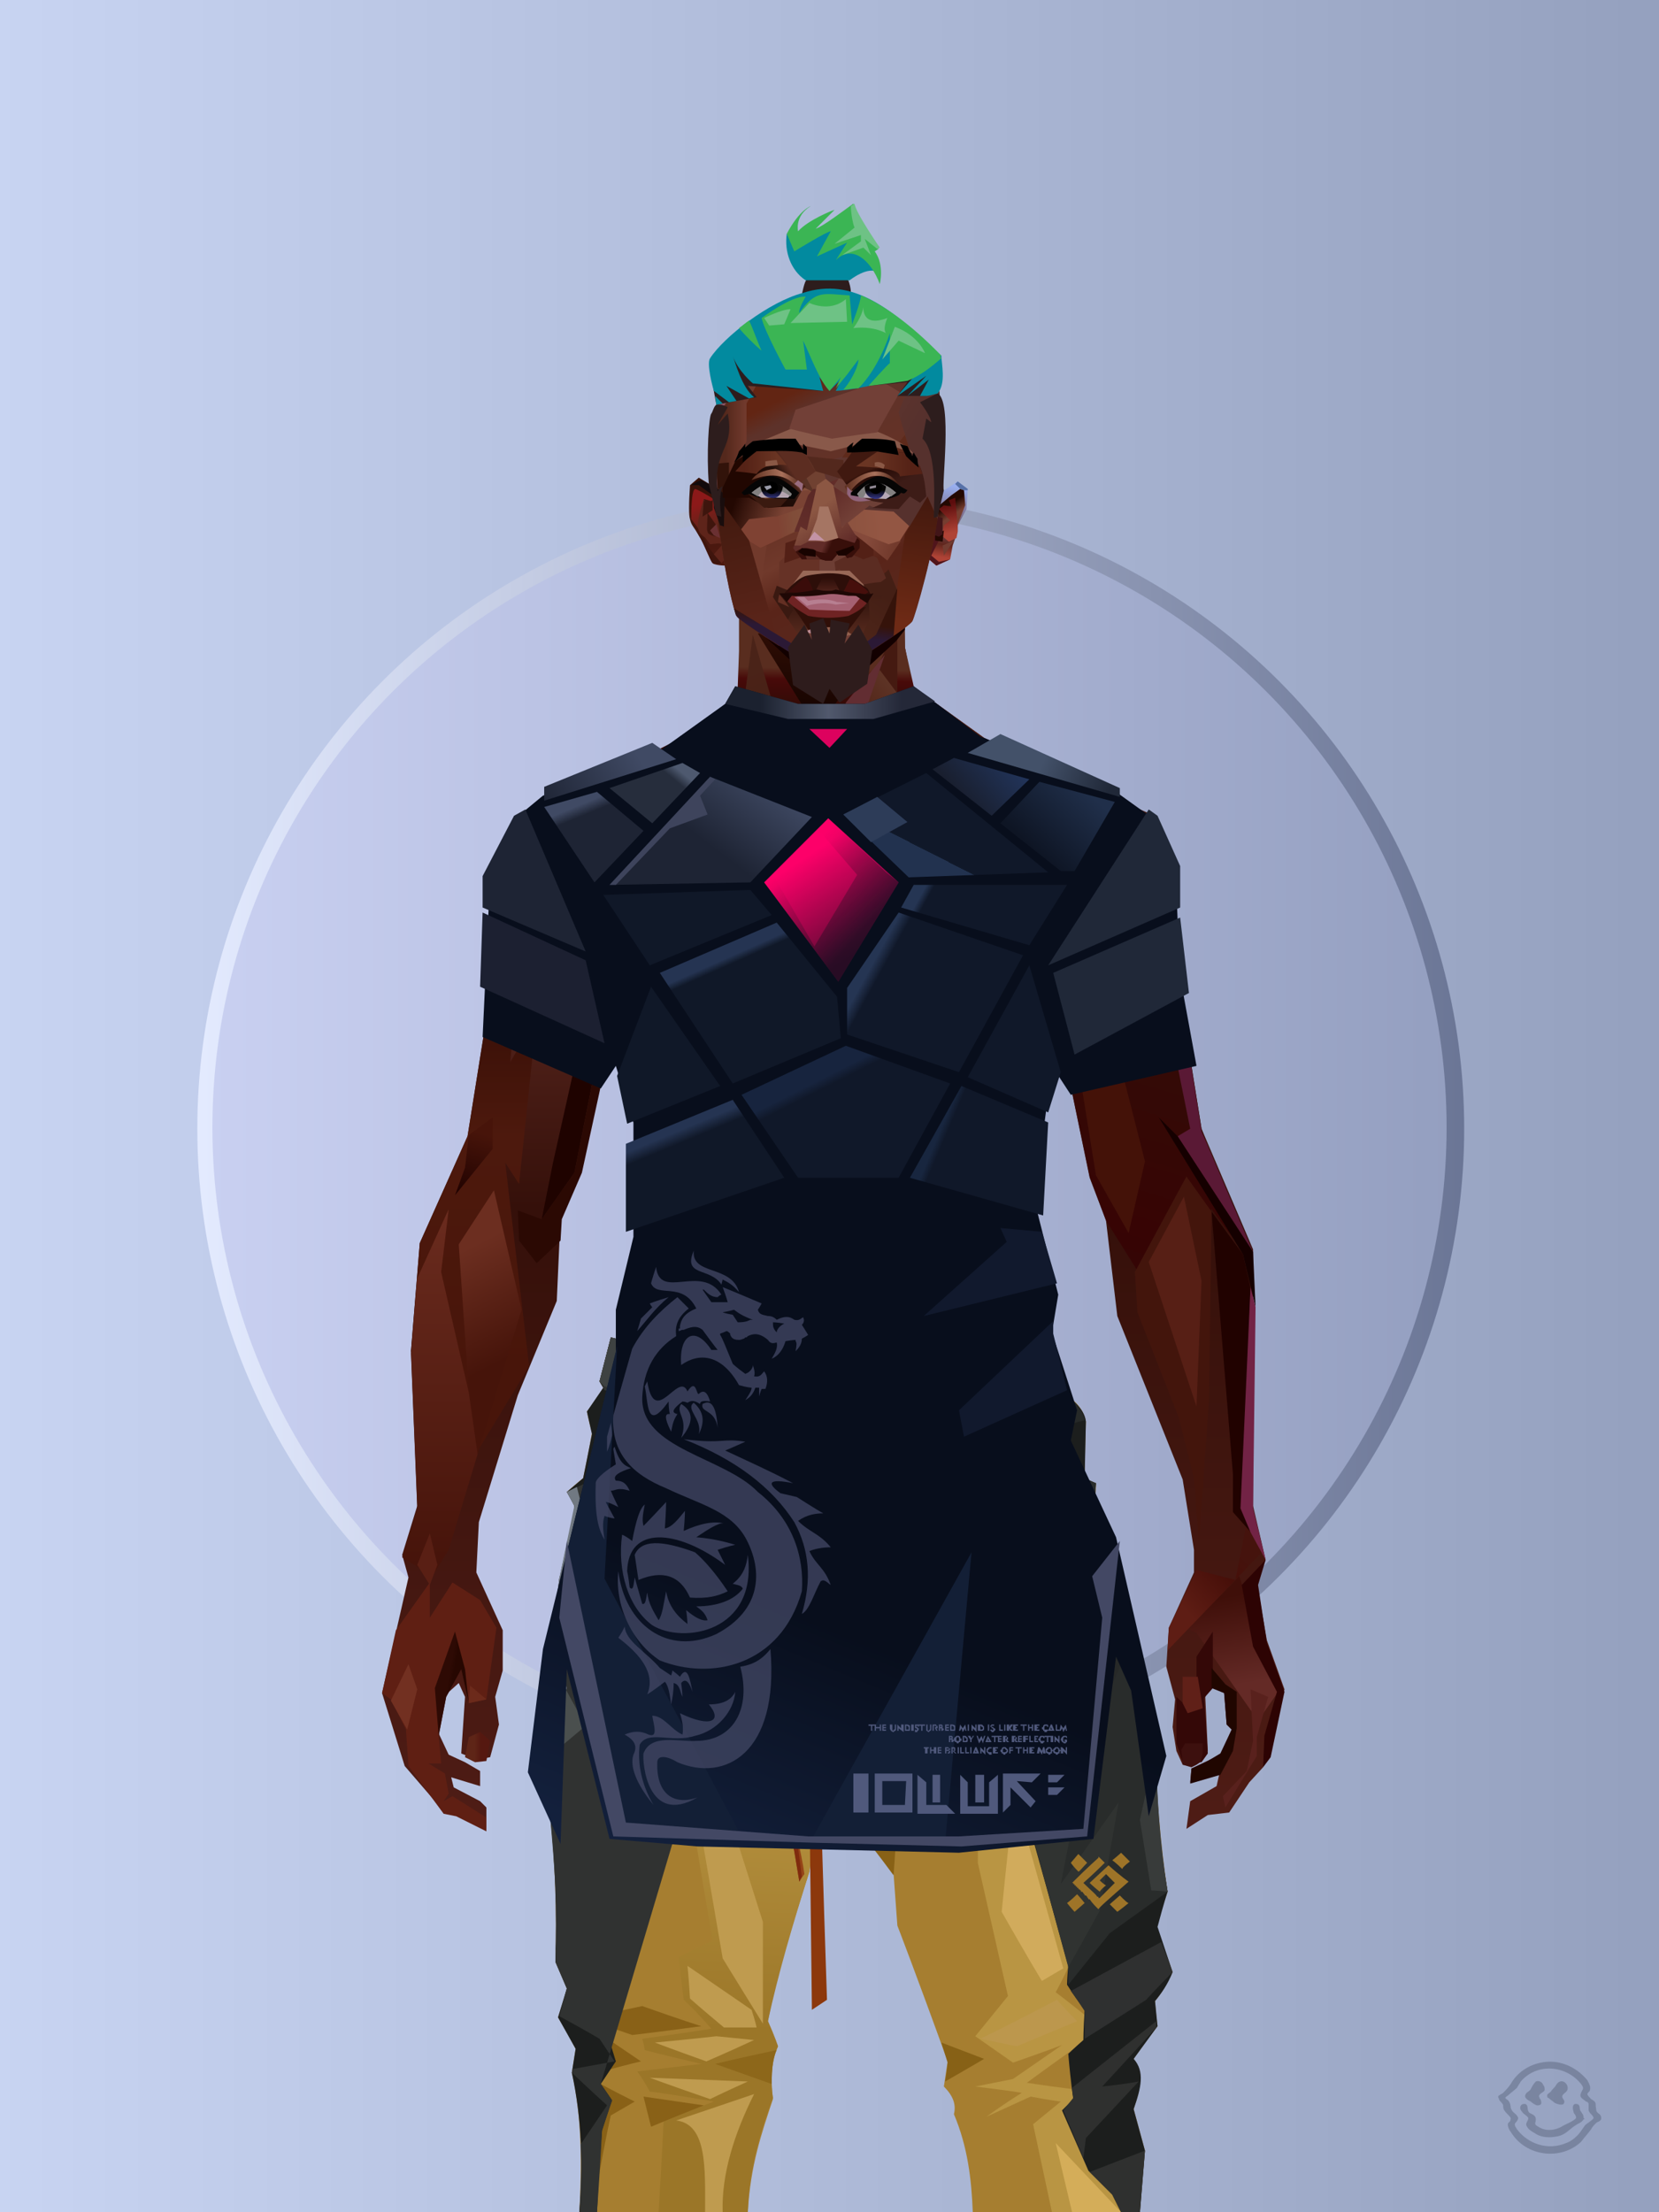 <?xml version="1.0" encoding="UTF-8"?><svg width="1320px" height="1760px" viewBox="0 0 1320 1760" version="1.1" xmlns="http://www.w3.org/2000/svg" xmlns:xlink="http://www.w3.org/1999/xlink"><defs><linearGradient x1="0%" y1="41%" x2="100%" y2="41%" id="id-30352"><stop stop-color="#C8D4F2" offset="0%"></stop><stop stop-color="#94A0BE" offset="100%"></stop></linearGradient><linearGradient x1="0%" y1="50%" x2="100%" y2="50%" id="id-30353"><stop stop-color="#E4EBFF" offset="0%"></stop><stop stop-color="#6A7595" offset="100%"></stop></linearGradient><filter width="106%" height="106%" x="-3%" y="-3%" id="id-30354" filterUnits="objectBoundingBox"><feGaussianBlur in="SourceGraphic" stdDeviation="10"></feGaussianBlur></filter><linearGradient x1="0%" y1="50%" x2="100%" y2="50%" id="id-30355"><stop stop-color="#C9D0F1" offset="0%"></stop><stop stop-color="#949FC0" offset="100%"></stop></linearGradient></defs><g stroke="none" stroke-width="1" fill="none" id="id-30356" fill-rule="evenodd"><g id="id-30357"><rect fill="url(#id-30352)" width="1320" height="1760" x="0" y="0" id="id-30358"></rect><circle cx="661" cy="898" r="504" fill="url(#id-30353)" id="id-30359" filter="url(#id-30354)"></circle><circle cx="660" cy="897" r="491" fill="url(#id-30355)" id="id-30359"></circle></g></g><defs><linearGradient x1="50%" y1="6%" x2="50%" y2="100%" id="id-110679"><stop stop-color="#6F4A3F" offset="0%"></stop><stop stop-color="#45191D" offset="8%"></stop><stop stop-color="#54241C" offset="20%"></stop><stop stop-color="#35100A" offset="34%"></stop><stop stop-color="#4C1B14" offset="71%"></stop><stop stop-color="#602521" offset="100%"></stop></linearGradient><linearGradient x1="50%" y1="-10%" x2="50%" y2="84%" id="id-110680"><stop stop-color="#270702" offset="0%"></stop><stop stop-color="#4D190D" offset="49%"></stop><stop stop-color="#48150A" offset="100%"></stop></linearGradient><linearGradient x1="57%" y1="50%" x2="47%" y2="56%" id="id-110681"><stop stop-color="#290805" offset="0%"></stop><stop stop-color="#2C0303" offset="100%"></stop></linearGradient><linearGradient x1="45%" y1="35%" x2="55%" y2="47%" id="id-110682"><stop stop-color="#4B1B14" offset="0%"></stop><stop stop-color="#2D0303" offset="100%"></stop></linearGradient><linearGradient x1="54%" y1="31%" x2="47%" y2="81%" id="id-110683"><stop stop-color="#451A11" offset="0%"></stop><stop stop-color="#320D07" offset="19%"></stop><stop stop-color="#370404" offset="71%"></stop><stop stop-color="#340505" offset="81%"></stop><stop stop-color="#220000" offset="100%"></stop></linearGradient><linearGradient x1="43%" y1="38%" x2="54%" y2="44%" id="id-110684"><stop stop-color="#2E0A04" offset="0%"></stop><stop stop-color="#270701" offset="100%"></stop></linearGradient><linearGradient x1="46%" y1="8%" x2="58%" y2="82%" id="id-110685"><stop stop-color="#4D1E18" offset="0%"></stop><stop stop-color="#36100D" offset="100%"></stop></linearGradient><linearGradient x1="50%" y1="41%" x2="49%" y2="66%" id="id-110686"><stop stop-color="#592D1F" offset="0%"></stop><stop stop-color="#480A09" offset="27%"></stop><stop stop-color="#2F0B06" offset="100%"></stop></linearGradient><linearGradient x1="63%" y1="4%" x2="25%" y2="77%" id="id-110687"><stop stop-color="#5A1821" offset="0%"></stop><stop stop-color="#63271A" offset="55%"></stop><stop stop-color="#3F1007" offset="100%"></stop></linearGradient><linearGradient x1="50%" y1="23%" x2="41%" y2="77%" id="id-110688"><stop stop-color="#2C0C04" offset="0%"></stop><stop stop-color="#190501" offset="100%"></stop></linearGradient><linearGradient x1="47%" y1="22%" x2="55%" y2="89%" id="id-110689"><stop stop-color="#4A2318" offset="0%"></stop><stop stop-color="#481F15" offset="100%"></stop></linearGradient><linearGradient x1="86%" y1="87%" x2="12%" y2="66%" id="id-110690"><stop stop-color="#220401" offset="0%"></stop><stop stop-color="#2C0903" offset="100%"></stop></linearGradient><linearGradient x1="71%" y1="11%" x2="50%" y2="100%" id="id-110691"><stop stop-color="#320A06" offset="0%"></stop><stop stop-color="#48160A" offset="100%"></stop></linearGradient><linearGradient x1="66%" y1="46%" x2="56%" y2="43%" id="id-110692"><stop stop-color="#1A0002" offset="0%"></stop><stop stop-color="#140000" offset="100%"></stop></linearGradient><linearGradient x1="100%" y1="41%" x2="50%" y2="63%" id="id-110693"><stop stop-color="#130000" offset="0%"></stop><stop stop-color="#120000" offset="100%"></stop></linearGradient><linearGradient x1="69%" y1="20%" x2="50%" y2="100%" id="id-110694"><stop stop-color="#2F0A04" offset="0%"></stop><stop stop-color="#1E0200" offset="100%"></stop></linearGradient><linearGradient x1="36%" y1="20%" x2="57%" y2="81%" id="id-110695"><stop stop-color="#59243C" offset="0%"></stop><stop stop-color="#4B191E" offset="100%"></stop></linearGradient><linearGradient x1="46%" y1="67%" x2="92%" y2="50%" id="id-110696"><stop stop-color="#47120E" offset="0%"></stop><stop stop-color="#525767" offset="100%" stop-opacity="0.348"></stop></linearGradient><linearGradient x1="17%" y1="24%" x2="78%" y2="69%" id="id-110697"><stop stop-color="#6C3328" offset="0%"></stop><stop stop-color="#3A140E" offset="100%"></stop></linearGradient><linearGradient x1="26%" y1="42%" x2="80%" y2="75%" id="id-110698"><stop stop-color="#662620" offset="0%"></stop><stop stop-color="#6D6172" offset="100%" stop-opacity="0.068"></stop></linearGradient><linearGradient x1="29%" y1="56%" x2="77%" y2="50%" id="id-110699"><stop stop-color="#622121" offset="0%"></stop><stop stop-color="#61474D" offset="100%" stop-opacity="0.449"></stop></linearGradient><linearGradient x1="74%" y1="24%" x2="34%" y2="74%" id="id-110700"><stop stop-color="#5D3325" offset="0%"></stop><stop stop-color="#46140A" offset="100%"></stop></linearGradient><linearGradient x1="66%" y1="100%" x2="40%" y2="0%" id="id-110701"><stop stop-color="#3B0710" offset="0%"></stop><stop stop-color="#70253E" offset="45%"></stop><stop stop-color="#45130B" offset="100%"></stop></linearGradient><linearGradient x1="52%" y1="13%" x2="59%" y2="75%" id="id-110702"><stop stop-color="#3F0F09" offset="0%"></stop><stop stop-color="#642A26" offset="100%"></stop></linearGradient><linearGradient x1="28%" y1="76%" x2="73%" y2="20%" id="id-110703"><stop stop-color="#5E1D14" offset="0%"></stop><stop stop-color="#470F09" offset="67%"></stop><stop stop-color="#45130D" offset="100%"></stop></linearGradient><linearGradient x1="66%" y1="59%" x2="24%" y2="66%" id="id-110704"><stop stop-color="#230401" offset="0%"></stop><stop stop-color="#400F07" offset="100%"></stop></linearGradient><linearGradient x1="41%" y1="11%" x2="61%" y2="81%" id="id-110705"><stop stop-color="#541E13" offset="0%"></stop><stop stop-color="#43130B" offset="100%"></stop></linearGradient><linearGradient x1="19%" y1="58%" x2="66%" y2="43%" id="id-110706"><stop stop-color="#602617" offset="0%"></stop><stop stop-color="#46140A" offset="100%"></stop></linearGradient><linearGradient x1="73%" y1="50%" x2="30%" y2="53%" id="id-110707"><stop stop-color="#591531" offset="0%"></stop><stop stop-color="#853542" offset="100%"></stop></linearGradient><linearGradient x1="31%" y1="0%" x2="50%" y2="100%" id="id-110708"><stop stop-color="#6A2C21" offset="0%"></stop><stop stop-color="#61261C" offset="100%"></stop></linearGradient><linearGradient x1="29%" y1="43%" x2="65%" y2="100%" id="id-110709"><stop stop-color="#5F1C26" offset="0%"></stop><stop stop-color="#4E1715" offset="100%"></stop></linearGradient><linearGradient x1="13%" y1="78%" x2="84%" y2="50%" id="id-110710"><stop stop-color="#360808" offset="0%"></stop><stop stop-color="#230401" offset="100%"></stop></linearGradient><linearGradient x1="50%" y1="0%" x2="36%" y2="100%" id="id-110711"><stop stop-color="#61173B" offset="0%"></stop><stop stop-color="#581F13" offset="100%"></stop></linearGradient><linearGradient x1="50%" y1="28%" x2="64%" y2="55%" id="id-110712"><stop stop-color="#501021" offset="0%"></stop><stop stop-color="#571626" offset="100%"></stop></linearGradient><linearGradient x1="40%" y1="55%" x2="62%" y2="71%" id="id-110713"><stop stop-color="#421209" offset="0%"></stop><stop stop-color="#39090A" offset="100%"></stop></linearGradient><linearGradient x1="9%" y1="37%" x2="88%" y2="55%" id="id-110714"><stop stop-color="#1F0301" offset="0%"></stop><stop stop-color="#150000" offset="100%"></stop></linearGradient><linearGradient x1="62%" y1="19%" x2="50%" y2="100%" id="id-110715"><stop stop-color="#47140A" offset="0%"></stop><stop stop-color="#220301" offset="100%"></stop></linearGradient><linearGradient x1="45%" y1="18%" x2="51%" y2="67%" id="id-110716"><stop stop-color="#6C2E20" offset="0%"></stop><stop stop-color="#46140A" offset="100%"></stop></linearGradient><linearGradient x1="50%" y1="0%" x2="50%" y2="100%" id="id-110717"><stop stop-color="#6A2B1E" offset="0%"></stop><stop stop-color="#45130A" offset="100%"></stop></linearGradient><linearGradient x1="45%" y1="50%" x2="58%" y2="50%" id="id-110718"><stop stop-color="#220401" offset="0%"></stop><stop stop-color="#40140B" offset="100%"></stop></linearGradient><linearGradient x1="33%" y1="74%" x2="77%" y2="42%" id="id-110719"><stop stop-color="#43140C" offset="0%"></stop><stop stop-color="#551E11" offset="100%"></stop></linearGradient><linearGradient x1="63%" y1="59%" x2="38%" y2="59%" id="id-110720"><stop stop-color="#551810" offset="0%"></stop><stop stop-color="#5E2517" offset="100%"></stop></linearGradient><linearGradient x1="50%" y1="0%" x2="50%" y2="100%" id="id-110721"><stop stop-color="#512418" offset="0%"></stop><stop stop-color="#3F0F0D" offset="100%"></stop></linearGradient><linearGradient x1="47%" y1="47%" x2="53%" y2="50%" id="id-110722"><stop stop-color="#5B291F" offset="0%"></stop><stop stop-color="#42120D" offset="100%"></stop></linearGradient><linearGradient x1="50%" y1="0%" x2="50%" y2="100%" id="id-110723"><stop stop-color="#350B08" offset="0%"></stop><stop stop-color="#320706" offset="100%"></stop></linearGradient><linearGradient x1="50%" y1="0%" x2="50%" y2="100%" id="id-110724"><stop stop-color="#732A2A" offset="0%"></stop><stop stop-color="#482115" offset="100%"></stop></linearGradient><linearGradient x1="0%" y1="55%" x2="100%" y2="55%" id="id-110725"><stop stop-color="#4E1513" offset="0%"></stop><stop stop-color="#2E0705" offset="100%"></stop></linearGradient><linearGradient x1="50%" y1="0%" x2="50%" y2="100%" id="id-110726"><stop stop-color="#5F251C" offset="0%"></stop><stop stop-color="#3E0D0A" offset="100%"></stop></linearGradient><linearGradient x1="49%" y1="20%" x2="52%" y2="96%" id="id-110727"><stop stop-color="#441410" offset="0%"></stop><stop stop-color="#3A0F0B" offset="100%"></stop></linearGradient><linearGradient x1="33%" y1="47%" x2="59%" y2="56%" id="id-110728"><stop stop-color="#3F150C" offset="0%"></stop><stop stop-color="#2B0605" offset="100%"></stop></linearGradient></defs><g transform=" translate(304,473)" id="id-110729"><polygon points="174 662 139 824 137 906 146 1082 171 1154 176 1211 174 1230 175 1284 287 1284 284 1265 308 1195 306 1124 345 952 343 912 353 879 362 881 371 877 383 904 391 970 434 1079 457 1202 475 1252 475 1284 596 1284 600 1225 591 1146 609 1103 612 997 596 842 545 671 539 640 528 606 531 569 509 498 522 403 539 360 539 348 563 464 576 498 585 574 637 704 646 760 646 778 626 822 624 853 631 879 629 901 632 920 637 931 647 931 657 920 655 877 659 867 670 874 672 899 676 903 667 923 644 934 643 945 666 939 664 948 643 960 640 982 657 971 674 969 690 945 701 933 704 926 707 923 713 892 718 871 704 832 696 786 703 768 693 725 693 521 652 425 629 282 626 203 612 175 567 156 548 141 530 139 479 114 422 73 416 42 415 1 285 0 284 73 279 83 242 114 196 137 171 139 155 156 108 175 91 228 91 287 68 431 30 516 23 602 28 725 16 764 21 782 0 874 18 932 49 968 59 970 83 982 83 965 78 960 57 949 55 941 78 948 78 936 66 929 53 923 45 906 51 875 61 866 66 877 63 922 75 927 86 925 93 899 90 877 96 856 96 824 75 778 77 738 108 637 139 562 142 495 159 458 180 358 199 403 203 461 211 504 188 564 191 608" fill="url(#id-110679)" id="id-110730"></polygon><polygon points="91 287 68 431 30 516 23 602 72 688 117 614 98 452 109 469 123 336 102 372 109 294 88 309 109 285" fill="url(#id-110680)" id="id-110730"></polygon><polygon points="383 906 391 972 434 1081 457 1204 475 1254 475 1287 596 1287 600 1226 591 1148 609 1105 612 999 602 904 584 908 584 846 535 683 456 705 382 878" fill="url(#id-110681)" id="id-110730"></polygon><polygon points="137 907 146 1083 171 1156 176 1212 174 1232 175 1286 175 1287 287 1287 284 1266 308 1197 306 1126 345 954 343 923 293 814 263 724 247 711" fill="url(#id-110682)" id="id-110730"></polygon><polygon points="545 671 539 639 528 606 531 569 509 498 522 403 539 359 539 348 563 463 576 498 601 538 660 489 688 527 652 425 629 281 626 203 612 175 568 155 548 140 530 139 479 114 422 73 416 42 415 1 360 1 360 713 462 722" fill="url(#id-110683)" id="id-110730"></polygon><polygon points="83 984 59 972 49 970 21 932 19 903 7 879 0 874 11 824 38 786 38 814 56 786 78 800 91 822 83 879 69 882 63 855 51 877 45 908 47 930 37 930 50 938 53 954 49 960 56 956 83 973" fill="#5F1F13" id="id-110735"></polygon><polygon points="66 855 69 882 63 855 51 877 45 908 42 870 58 825" fill="url(#id-110684)" id="id-110735"></polygon><polygon points="83 879 69 882 70 868" fill="#6C2A1B" id="id-110735"></polygon><polygon points="481 376 513 349 558 291 522 368" fill="#410721" id="id-110738"></polygon><polygon points="313 697 260 560 246 448 259 424 355 408 361 366 317 404 285 409 267 378 313 343 394 351 431 378 420 404 368 399 371 404 449 421 466 441 449 510 466 547 406 697 358 717" fill="url(#id-110685)" id="id-110739"></polygon><polygon points="410 87 430 79 423 73 416 42 416 4 284 6 284 45 283 73 278 83 244 111 195 136 366 136 390 67 410 23" fill="url(#id-110686)" id="id-110740"></polygon><polygon points="182 180 133 231 97 289 97 231 113 182 165 159" fill="url(#id-110687)" id="id-110741"></polygon><polygon points="346 107 384 55 409 31 414 23 299 31" fill="url(#id-110688)" id="id-110742"></polygon><polygon points="287 93 295 32 323 129" fill="url(#id-110689)" id="id-110743"></polygon><polygon points="336 139 314 151 270 146 224 139" fill="#6C362B" id="id-110744"></polygon><polygon points="410 84 409 136 461 129" fill="url(#id-110690)" id="id-110745"></polygon><polygon points="173 246 167 286 191 351 263 386 328 330 359 330 359 152 348 139 336 139 309 152" fill="url(#id-110691)" id="id-110746"></polygon><polygon points="464 159 516 190 500 159" fill="url(#id-110692)" id="id-110747"></polygon><polygon points="302 31 346 72 382 62 409 37 416 28 416 13" fill="url(#id-110693)" id="id-110748"></polygon><polygon points="263 151 191 202 219 151" fill="#31050C" id="id-110749"></polygon><polygon points="154 206 170 170 122 188" fill="#894752" id="id-110750"></polygon><polygon points="358 285 344 299 323 318 305 354 358 345 354 305" fill="url(#id-110694)" id="id-110751"></polygon><polygon points="260 361 265 387 203 371 191 347" fill="#380B07" id="id-110752"></polygon><polygon points="198 362 181 359 167 284" fill="#1D0100" id="id-110753"></polygon><polygon points="477 341 477 335 488 326 496 325 509 338 496 348 485 354" fill="#130000" id="id-110754"></polygon><polygon points="314 151 342 220 317 293 237 351 209 318 172 251 185 205 270 146" fill="url(#id-110695)" id="id-110755"></polygon><polygon points="314 151 330 238 209 318 172 251 185 205 270 146" fill="url(#id-110696)" id="id-110755"></polygon><polygon points="211 335 223 322 242 327 244 332 235 353 213 349" fill="#190001" id="id-110757"></polygon><polygon points="224 339 226 342 226 345 222 349 235 350 242 333 230 338 227 335" fill="#210A0F" id="id-110758"></polygon><polygon points="488 343 491 347 486 351 479 338 489 327 495 327 493 336" fill="#1F0405" id="id-110759"></polygon><polygon points="485 339 488 343 493 337" fill="#310C07" id="id-110760"></polygon><polygon points="359 162 359 291 406 325 455 347 529 267 463 182 415 166" fill="url(#id-110697)" id="id-110761"></polygon><polygon points="359 178 359 281 391 302 391 249 489 270 461 189 415 166" fill="url(#id-110698)" id="id-110761"></polygon><polygon points="359 178 359 219 472 220 461 189 415 166 371 163" fill="url(#id-110699)" id="id-110761"></polygon><polygon points="358 178 372 168 440 156 413 137 378 158 411 80 396 60 358 146" fill="url(#id-110700)" id="id-110764"></polygon><polygon points="346 140 358 152 372 129 400 48 369 86 364 130" fill="#622D32" id="id-110765"></polygon><polygon points="591 281 601 226 559 159 514 159 523 138 499 156 571 263" fill="url(#id-110701)" id="id-110766"></polygon><polygon points="609 298 626 332 629 285 627 227 614 207 617 251" fill="#421D30" id="id-110767"></polygon><polygon points="554 159 567 157 612 177 614 192 579 175 603 207 601 226" fill="#420A1F" id="id-110768"></polygon><polygon points="641 823 648 826 697 896 713 873 682 781" fill="url(#id-110702)" id="id-110769"></polygon><polygon points="625 840 700 762 688 738 679 784 648 776 626 822" fill="url(#id-110703)" id="id-110769"></polygon><polygon points="648 862 648 845 661 825 661 870 654 878 657 922 652 929 637 929 632 914 632 893 632 877 644 888" fill="#340807" id="id-110771"></polygon><polygon points="554 375 577 333 607 451 594 508 568 462" fill="#441208" id="id-110772"></polygon><polygon points="623 326 643 425 633 431 693 523 652 427 636 326 625 315" fill="#5A1935" id="id-110773"></polygon><polygon points="628 274 638 339 623 314" fill="#2A0303" id="id-110774"></polygon><polygon points="693 523 695 567 685 525 618 416 633 431" fill="#150000" id="id-110775"></polygon><polygon points="640 463 599 539 601 571 634 655 646 703 650 754 658 640 660 491" fill="#43150C" id="id-110776"></polygon><polygon points="610 531 648 646 652 546 638 479" fill="#571F15" id="id-110776"></polygon><polygon points="693 748 677 730 677 700 660 491 685 525 691 552 684 727" fill="#210200" id="id-110778"></polygon><polygon points="691 746 703 768 693 727 695 567 691 551 683 727" fill="#722345" id="id-110779"></polygon><polygon points="260 559 310 683 355 716 263 713 238 685 195 582" fill="url(#id-110704)" id="id-110780"></polygon><polygon points="637 931 636 919 639 914 653 914 653 922 651 929 648 931 644 933" fill="#3D100E" id="id-110781"></polygon><polygon points="637 861 637 882 641 890 653 886 649 861" fill="#602018" id="id-110782"></polygon><polygon points="691 871 693 912 688 936 669 956 671 965 696 924 696 909 705 877" fill="#59211D" id="id-110783"></polygon><polygon points="703 768 684 788 693 837 712 873 702 908 701 933 707 925 718 873 704 834 697 788" fill="#2D0303" id="id-110784"></polygon><polygon points="667 939 643 946 644 934 657 928 667 922 676 903 672 899 670 874 660 870 660 854 671 867 680 873 680 902 677 920" fill="#200600" id="id-110785"></polygon><polygon points="361 510 359 634 426 561 420 535" fill="url(#id-110705)" opacity="0.626" id="id-110786"></polygon><polygon points="319 403 289 399 268 380 313 343 361 348 362 372" fill="url(#id-110706)" id="id-110787"></polygon><polygon points="171 141 168 151 180 151 204 139 196 138" fill="url(#id-110707)" id="id-110788"></polygon><polygon points="359 308 362 360 382 334" fill="#6A2C1E" opacity="0.625" id="id-110789"></polygon><polygon points="360 546 360 584 387 551 374 540" fill="url(#id-110708)" opacity="0.626" id="id-110790"></polygon><polygon points="346 542 360 547 373 540 360 534" fill="#0E0000" id="id-110791"></polygon><polygon points="325 545 277 503 259 561 308 579" fill="url(#id-110709)" opacity="0.758" id="id-110792"></polygon><polygon points="389 499 460 467 449 510 404 520" fill="url(#id-110710)" id="id-110793"></polygon><polygon points="364 491 361 403 420 428" fill="url(#id-110711)" opacity="0.758" id="id-110794"></polygon><polygon points="262 446 333 446 323 469 279 492" fill="url(#id-110712)" opacity="0.758" id="id-110795"></polygon><polygon points="259 425 279 496 259 561 236 528 213 443 227 425 243 447" fill="url(#id-110713)" id="id-110796"></polygon><polygon points="412 343 444 374 466 383 499 351 447 354 416 339" fill="url(#id-110714)" id="id-110797"></polygon><polygon points="164 252 163 278 128 284" fill="#170000" id="id-110798"></polygon><polygon points="58 478 88 441 88 416 69 430 66 456" fill="url(#id-110715)" id="id-110799"></polygon><polygon points="76 684 69 634 61 517 89 474 111 569" fill="url(#id-110716)" id="id-110800"></polygon><polygon points="53 489 47 539 69 635 76 684 53 760 40 781 16 766 28 727 23 604 28 544" fill="url(#id-110717)" id="id-110801"></polygon><polygon points="136 452 127 497 153 460 177 340 170 300" fill="#1F0300" id="id-110802"></polygon><polygon points="181 359 159 460 143 497 142 514 123 532 109 514 108 490 127 497 153 460 177 340" fill="#2B0903" id="id-110802"></polygon><polygon points="38 747 28 772 38 788 44 772" fill="#591F14" id="id-110804"></polygon><polygon points="359 379 342 413 361 444 377 417" fill="url(#id-110718)" id="id-110805"></polygon><polygon points="196 581 260 561 229 519" fill="url(#id-110719)" id="id-110806"></polygon><polygon points="74 929 66 925 69 909 78 905 86 912 83 928" fill="url(#id-110720)" id="id-110807"></polygon><polygon points="20 903 7 880 21 851 28 871" fill="#723021" id="id-110808"></polygon><polygon points="218 1123 203 1040 191 913 171 1090 182 1169 230 1208 261 1237 270 1213 234 1175 212 1157 272 1191 281 1169" fill="url(#id-110721)" opacity="0.808" id="id-110809"></polygon><polygon points="182 1207 181 1155 213 1106 236 1166 230 1210" fill="#44120C" id="id-110810"></polygon><polygon points="187 902 211 1137 227 1161 275 1187 299 1137 272 1009 299 918 269 791 211 836" fill="url(#id-110722)" id="id-110811"></polygon><polygon points="288 1079 311 1040 311 942 295 903 264 1019 275 1188 301 1137" fill="url(#id-110723)" id="id-110812"></polygon><polygon points="584 908 604 1008 608 1106 614 998 599 887" fill="#722345" id="id-110813"></polygon><polygon points="430 886 488 1140 535 1115 561 925 566 886 536 816 500 786" fill="url(#id-110724)" opacity="0.792" id="id-110814"></polygon><polygon points="581 921 588 1011 584 1112 576 1162 544 1046 566 886" fill="url(#id-110725)" id="id-110815"></polygon><polygon points="561 1247 518 1200 472 1112 494 931 505 931 594 1188 579 1244" fill="url(#id-110726)" id="id-110816"></polygon><polygon points="531 1221 539 1263 536 1269 516 1287 509 1287 500 1263 513 1199 488 1226 462 1170 472 1101 427 1010 398 877 469 771 518 739 536 818 500 787 433 890 477 1078 534 1212" fill="url(#id-110727)" id="id-110817"></polygon><polygon points="321 1058 284 852 258 721 266 733 371 879 362 883 354 881 343 914 345 954" fill="#3E1009" id="id-110818"></polygon><polygon points="429 1068 424 875 536 705 454 704 380 865 384 906 391 972" fill="#47100B" opacity="0.394" id="id-110819"></polygon><polygon points="175 1262 194 1287 206 1287 225 1226 213 1249 175 1221 174 1232" fill="#210300" id="id-110820"></polygon><polygon points="528 1227 554 1234 569 1169 549 1168" fill="#551E14" id="id-110821"></polygon><polygon points="546 678 545 672 539 641 528 608 531 571 509 500 522 405 539 361 539 350 547 389 542 330 558 289 517 369 528 369 517 411 499 442 509 465 488 531 507 525 522 585 449 724" fill="#1B0000" id="id-110730"></polygon><polygon points="402 722 490 609 522 585 449 723" fill="#401009" id="id-110823"></polygon><polygon points="174 664 139 826 137 907 139 937 238 690 352 886 354 881 362 883 371 879 383 906 471 773 548 712 596 844 545 673 539 641 478 697 449 723 278 705 232 657 188 566 191 610" fill="url(#id-110728)" id="id-110730"></polygon><polygon points="189 616 211 620 190 586 190 609" fill="#1B0000" id="id-110825"></polygon><polygon points="139 836 225 709 167 697 139 826" fill="#1B0000" id="id-110826"></polygon><polygon points="518 734 596 843 547 678" fill="#1B0000" id="id-110827"></polygon><polygon points="415 778 447 726 314 744 329 762" fill="#511911" opacity="0.520" id="id-110730"></polygon><polygon points="411 685 463 666 456 573" fill="#300404" id="id-110829"></polygon></g><defs><linearGradient x1="53%" y1="5%" x2="47%" y2="91%" id="id-111395"><stop stop-color="#98AEEE" offset="0%"></stop><stop stop-color="#60261D" offset="82%"></stop><stop stop-color="#AF4336" offset="100%"></stop></linearGradient><linearGradient x1="62%" y1="61%" x2="50%" y2="36%" id="id-111396"><stop stop-color="#763E30" offset="0%"></stop><stop stop-color="#230801" offset="100%"></stop></linearGradient><linearGradient x1="50%" y1="13%" x2="57%" y2="81%" id="id-111397"><stop stop-color="#5C0D0D" offset="0%"></stop><stop stop-color="#AF4336" offset="100%"></stop></linearGradient><linearGradient x1="50%" y1="0%" x2="54%" y2="88%" id="id-111398"><stop stop-color="#341108" offset="0%"></stop><stop stop-color="#4D1910" offset="100%"></stop></linearGradient><linearGradient x1="46%" y1="75%" x2="35%" y2="25%" id="id-111399"><stop stop-color="#5E241A" offset="0%"></stop><stop stop-color="#8C1919" offset="100%"></stop><stop stop-color="#8C1919" offset="100%"></stop></linearGradient><linearGradient x1="33%" y1="21%" x2="55%" y2="84%" id="id-111400"><stop stop-color="#622513" offset="0%"></stop><stop stop-color="#5D322A" offset="10%"></stop><stop stop-color="#673225" offset="53%"></stop><stop stop-color="#70392B" offset="70%"></stop><stop stop-color="#592419" offset="88%"></stop><stop stop-color="#59261B" offset="100%"></stop></linearGradient><linearGradient x1="28%" y1="56%" x2="79%" y2="54%" id="id-111401"><stop stop-color="#7F4233" offset="0%"></stop><stop stop-color="#804D39" offset="16%"></stop><stop stop-color="#935643" offset="100%"></stop></linearGradient><linearGradient x1="68%" y1="59%" x2="18%" y2="46%" id="id-111402"><stop stop-color="#7A4334" offset="0%"></stop><stop stop-color="#230802" offset="100%"></stop></linearGradient><linearGradient x1="26%" y1="17%" x2="91%" y2="50%" id="id-111403"><stop stop-color="#693528" offset="0%"></stop><stop stop-color="#8B576B" offset="16%"></stop><stop stop-color="#63372F" offset="51%"></stop><stop stop-color="#5A332E" offset="85%"></stop><stop stop-color="#59322D" offset="88%"></stop><stop stop-color="#56312D" offset="100%"></stop></linearGradient><linearGradient x1="45%" y1="16%" x2="52%" y2="84%" id="id-111404"><stop stop-color="#451B10" offset="0%"></stop><stop stop-color="#592419" offset="100%"></stop></linearGradient><linearGradient x1="91%" y1="32%" x2="50%" y2="77%" id="id-111405"><stop stop-color="#441F15" offset="0%"></stop><stop stop-color="#4F261A" offset="100%"></stop></linearGradient><linearGradient x1="61%" y1="0%" x2="61%" y2="72%" id="id-111406"><stop stop-color="#2A0F0A" offset="0%"></stop><stop stop-color="#55291D" offset="100%"></stop></linearGradient><linearGradient x1="34%" y1="50%" x2="87%" y2="60%" id="id-111407"><stop stop-color="#854A3B" offset="0%"></stop><stop stop-color="#723A2C" offset="100%"></stop></linearGradient><linearGradient x1="50%" y1="2%" x2="46%" y2="90%" id="id-111408"><stop stop-color="#44190E" offset="0%"></stop><stop stop-color="#6E2A15" offset="100%"></stop></linearGradient><linearGradient x1="67%" y1="12%" x2="50%" y2="100%" id="id-111409"><stop stop-color="#5B2926" offset="0%"></stop><stop stop-color="#622D29" offset="100%"></stop></linearGradient><linearGradient x1="45%" y1="50%" x2="56%" y2="52%" id="id-111410"><stop stop-color="#612C28" offset="0%"></stop><stop stop-color="#380F0A" offset="100%"></stop></linearGradient><linearGradient x1="18%" y1="22%" x2="62%" y2="71%" id="id-111411"><stop stop-color="#622D29" offset="0%"></stop><stop stop-color="#724037" offset="100%"></stop></linearGradient><linearGradient x1="50%" y1="35%" x2="87%" y2="93%" id="id-111412"><stop stop-color="#8C5743" offset="0%"></stop><stop stop-color="#622D29" offset="100%"></stop></linearGradient><linearGradient x1="50%" y1="50%" x2="18%" y2="50%" id="id-111413"><stop stop-color="#70392C" offset="0%"></stop><stop stop-color="#54281C" offset="100%"></stop></linearGradient><linearGradient x1="54%" y1="44%" x2="58%" y2="44%" id="id-111414"><stop stop-color="#8FA6D7" offset="0%"></stop><stop stop-color="#93ABDC" offset="100%" stop-opacity="0"></stop></linearGradient><linearGradient x1="52%" y1="37%" x2="52%" y2="60%" id="id-111415"><stop stop-color="#441F15" offset="0%"></stop><stop stop-color="#3F1D13" offset="100%" stop-opacity="0"></stop><stop stop-color="#3F1D13" offset="100%" stop-opacity="0"></stop></linearGradient><linearGradient x1="50%" y1="22%" x2="50%" y2="100%" id="id-111416"><stop stop-color="#2D0E09" offset="0%"></stop><stop stop-color="#4C2119" offset="100%"></stop></linearGradient><linearGradient x1="50%" y1="41%" x2="45%" y2="59%" id="id-111417"><stop stop-color="#35130A" offset="0%"></stop><stop stop-color="#2B1935" offset="100%"></stop></linearGradient><linearGradient x1="50%" y1="115%" x2="50%" y2="50%" id="id-111418"><stop stop-color="#370D0A" offset="0%"></stop><stop stop-color="#380F0A" offset="100%"></stop></linearGradient><linearGradient x1="73%" y1="34%" x2="35%" y2="50%" id="id-111419"><stop stop-color="#5C2D21" offset="0%"></stop><stop stop-color="#200E09" offset="42%"></stop><stop stop-color="#210701" offset="100%"></stop></linearGradient><linearGradient x1="26%" y1="40%" x2="50%" y2="72%" id="id-111420"><stop stop-color="#401910" offset="0%"></stop><stop stop-color="#270B06" offset="21%"></stop><stop stop-color="#3D1C17" offset="100%"></stop></linearGradient><linearGradient x1="100%" y1="50%" x2="0%" y2="50%" id="id-111421"><stop stop-color="#401A0F" offset="0%"></stop><stop stop-color="#A9715B" offset="44%"></stop><stop stop-color="#5D2F1F" offset="100%"></stop></linearGradient><linearGradient x1="100%" y1="50%" x2="0%" y2="50%" id="id-111422"><stop stop-color="#401A0F" offset="0%"></stop><stop stop-color="#A9715B" offset="44%"></stop><stop stop-color="#5D2F1F" offset="100%"></stop></linearGradient><linearGradient x1="82%" y1="50%" x2="18%" y2="50%" id="id-111423"><stop stop-color="#6A3523" offset="0%"></stop><stop stop-color="#552216" offset="100%"></stop></linearGradient><linearGradient x1="82%" y1="50%" x2="18%" y2="50%" id="id-111424"><stop stop-color="#552216" offset="0%"></stop><stop stop-color="#6A3523" offset="100%"></stop></linearGradient><linearGradient x1="50%" y1="50%" x2="50%" y2="100%" id="id-111425"><stop stop-color="#060505" offset="0%"></stop><stop stop-color="#34368A" offset="100%"></stop></linearGradient><linearGradient x1="50%" y1="50%" x2="50%" y2="100%" id="id-111426"><stop stop-color="#060505" offset="0%"></stop><stop stop-color="#34368A" offset="100%"></stop></linearGradient></defs><g transform=" translate(548,259)" id="id-111427"><g id="id-111428"><g transform=" translate(0,121)" id="id-111429"><polygon points="199 13 214 3 222 9 221 25 214 38 214 43 210 54 208 65 197 70 190 64" fill="url(#id-111395)" id="id-111430"></polygon><polygon points="197 24 209 14 216 9 219 10 220 22 214 37 195 43" fill="url(#id-111396)" id="id-111431"></polygon><polygon points="203 38 208 34 199 25 203 22 209 23 207 18 212 16 214 38 214 43 213 48 207 51 201 46" fill="url(#id-111397)" id="id-111430"></polygon><polygon points="212 5 214 3 222 9 222 10 219 10 216 9" fill="#5771A7" id="id-111430"></polygon><polygon points="208 65 197 70 190 64 194 42 199 50 193 62 199 67" fill="#50151B" id="id-111430"></polygon><polygon points="203 62 202 54 211 50" fill="#723C31" id="id-111435"></polygon><polygon points="196 50 202 51 203 42 196 46" fill="#230801" id="id-111436"></polygon><polygon points="194 45 199 47 202 45 202 32 197 31" fill="#421518" id="id-111437"></polygon><path d=" M 30,70 C 24,70 20,69 19,68 C 17,66 12,52 8,46 C 4,39 2,38 1,33 C 0,30 0,21 1,6 L 8,0 L 23,9 L 30,70 Z" fill="url(#id-111398)" id="id-111438"></path><polygon points="8 6 2 6 7 3 10 2 23 9 19 14" fill="#110A0C" id="id-111438"></polygon><path d=" M 26,68 C 23,69 20,69 19,68 C 17,66 12,52 8,46 C 7,44 6,43 6,42 C 9,45 10,47 12,48 C 13,50 14,52 16,56 L 26,68 Z" fill="#3F150D" id="id-111438"></path><polygon points="26 68 29 65 27 53 20 61" fill="#5E241A" id="id-111438"></polygon><path d=" M 23,19 C 12,12 6,9 5,9 C 3,10 2,18 2,33 L 17,53 L 26,52 L 23,19 Z" fill="url(#id-111399)" id="id-111442"></path><polygon points="12 17 19 19 18 26 15 28 22 38 21 49 12 44" fill="#3F150D" id="id-111443"></polygon><path d=" M 27,53 C 16,50 10,47 8,42 C 6,38 8,30 12,17 L 15,23 C 15,36 14,42 15,43 C 15,45 18,46 25,48 L 27,53 Z" fill="#5E241A" id="id-111444"></path><polygon points="11 31 19 26 19 18 14 20 12 18" fill="#3E150D" id="id-111445"></polygon><polygon points="20 46 17 42 22 37 25 48" fill="#6A3032" id="id-111446"></polygon></g><g transform=" translate(18,0)" id="id-111447"><path d=" M 20,231 C 18,227 11,201 5,153 C 3,140 2,128 1,117 C -1,91 4,63 8,49 C 9,46 16,35 16,34 C 30,20 56,0 94,0 C 157,0 178,45 181,51 C 183,57 183,111 181,144 C 178,177 162,232 160,235 C 158,239 124,261 119,264 C 113,266 74,267 69,264 C 64,261 22,235 20,231 Z" fill="url(#id-111400)" id="id-111448"></path><polygon points="7 140 17 117 33 106 149 120 167 144 147 176 73 161 39 177 29 171" fill="url(#id-111401)" id="id-111449"></polygon><polygon points="7 140 17 117 33 106 31 136 77 131 86 136 75 144 52 152 49 152 30 154 23 163" fill="url(#id-111402)" id="id-111449"></polygon><path d=" M 5,153 C 3,140 2,128 1,117 C -1,91 4,63 8,49 C 9,46 16,35 16,34 C 30,20 56,0 94,0 C 157,0 178,45 181,51 C 183,57 183,111 181,144 C 181,149 180,153 179,158 L 159,161 L 145,148 L 115,146 L 101,161 L 86,110 L 108,103 C 144,108 161,111 161,110 C 158,100 155,92 154,86 C 152,81 151,76 149,69 L 159,43 L 95,32 L 26,43 L 17,71 L 19,112 L 5,153 Z" fill="url(#id-111403)" id="id-111448"></path><polygon points="39 209 44 175 39 177 29 171" fill="#713A2C" id="id-111449"></polygon><path d=" M 20,231 C 18,227 11,201 5,153 C 4,146 3,140 3,133 L 30,171 L 54,255 C 40,246 21,234 20,231 Z" fill="url(#id-111404)" id="id-111448"></path><polygon points="120 214 141 194 148 211 132 249 115 262 65 259 56 251 73 255 98 256" fill="url(#id-111405)" id="id-111454"></polygon><polygon points="80 183 80 201 103 202 128 183 128 174 108 161" fill="#6D3E34" id="id-111455"></polygon><polygon points="99 197 98 188 119 178 132 185 139 201 121 214" fill="#5B2C22" id="id-111456"></polygon><polygon points="60 213 54 208 54 188 67 176 88 184 86 187 86 196 93 198 102 194 113 205" fill="#663226" id="id-111457"></polygon><polygon points="59 173 74 168 112 165 129 177 129 183 121 186 107 180 84 180 58 189" fill="#532016" id="id-111457"></polygon><polygon points="52 220 65 211 125 212 126 233 120 246 77 258" fill="url(#id-111406)" id="id-111459"></polygon><polygon points="151 171 140 187 108 161 141 174" fill="url(#id-111407)" id="id-111460"></polygon><polygon points="117 109 126 125 157 130 163 120 151 101" fill="#7D4C3D" id="id-111461"></polygon><polygon points="160 128 146 114 155 108 164 117 167 125 163 122" fill="#8C594E" id="id-111462"></polygon><polygon points="80 135 91 122 88 109 70 105" fill="#704131" id="id-111463"></polygon><polygon points="43 109 60 118 72 128 82 133 69 109 52 105" fill="#593225" id="id-111464"></polygon><path d=" M 180,154 C 175,187 161,232 160,235 C 159,237 151,243 142,249 L 154,166 L 172,136 L 180,154 Z" fill="url(#id-111408)" id="id-111448"></path><polygon points="104 105 128 105 160 106 154 87 144 99 126 102 114 91" fill="#5E2A1B" id="id-111466"></polygon></g></g><polygon points="95 135 84 164 97 164 104 130 99 130" fill="url(#id-111409)" id="id-111467"></polygon><polygon points="84 175 83 177 90 186 105 186 109 187 114 187 119 181 124 182 126 185 130 184 136 177 136 171 134 169 105 165" fill="url(#id-111410)" id="id-111468"></polygon><polygon points="119 163 111 125 119 122 144 143" fill="url(#id-111411)" id="id-111469"></polygon><path d=" M 84,175 L 89,160 L 94,163 L 102,127 L 109,122 L 115,127 L 121,157 L 122,161 L 126,156 L 134,169 L 132,173 L 119,169 L 110,172 L 95,172 C 93,173 91,174 89,175 C 88,175 86,175 84,175 Z" fill="url(#id-111412)" id="id-111470"></path><polygon points="179 128 167 143 148 145 131 138 115 128 126 112 137 110 148 120 161 118 172 126" fill="#6D4037" id="id-111471"></polygon><polygon points="102 154 104 144 111 144 119 169 108 172 96 170" fill="#A57563" id="id-111470"></polygon><polygon points="95 171 100 164 108 171" fill="#C393A5" id="id-111473"></polygon><g transform=" translate(20,1)"><g id="id-111474"><path d=" M 0,128 C 2,128 3,128 3,128 L 9,130 C 8,150 8,159 8,159 C 6,158 5,158 5,158 L 0,144 C 0,133 0,128 0,128 Z" fill="#190D0D" id="id-111475"></path><g transform=" translate(1,0)" id="id-111476"><path d=" M 7,131 L 25,91 L 25,61 L 47,20 L 36,26 C 21,39 11,56 0,78 L 2,129 L 7,131 Z" fill="url(#id-111413)" id="id-111477"></path><path d=" M 104,0 C 134,4 155,22 167,55 C 166,89 166,106 166,106 C 171,123 174,139 168,153 L 169,190 C 180,155 181,98 178,51 C 168,30 163,27 146,14 C 132,5 118,1 104,0 Z" fill="url(#id-111414)" id="id-111478"></path><path d=" M 24,96 C 50,94 63,93 63,93 C 83,97 92,99 92,99 C 112,94 121,92 121,92 C 138,93 148,97 158,101 C 152,94 141,88 128,83 C 104,86 92,87 92,87 L 63,80 C 37,91 24,96 24,96 Z" fill="#89594A" id="id-111479"></path><path d=" M 132,43 L 147,52 C 135,73 129,84 129,84 C 105,87 93,89 93,89 C 70,84 59,81 59,81 L 64,66 C 109,51 132,43 132,43 Z" fill="#724037" id="id-111480"></path><path d=" M 1,72 L 39,14 L 26,22 C 7,33 2,58 1,72 Z" fill="#8B576B" id="id-111481"></path></g><path d=" M 2,109 C 9,108 12,108 12,108 L 12,122 C 9,129 7,132 7,132 L 3,128 C 2,115 2,109 2,109 Z" fill="#32130A" id="id-111482"></path></g><g transform=" translate(47,194)" id="id-111483"><path d=" M 24,64 C 24,54 24,49 24,49 C 29,46 32,44 32,44 C 44,44 49,44 49,44 C 58,48 62,50 62,50 L 59,66 C 36,64 24,64 24,64 Z" fill="#724037" id="id-111484"></path><path d=" M 16,29 C 26,43 30,50 30,50 C 49,50 58,50 58,50 L 74,29 C 36,29 16,29 16,29 Z" fill="#300F08" id="id-111485"></path><path d=" M 15,12 C 21,4 24,0 24,0 C 49,0 61,0 61,0 C 71,10 77,16 77,16 C 63,8 57,5 57,5 L 30,5 C 20,10 15,12 15,12 Z" fill="#986857" id="id-111486"></path><path d=" M 63,51 C 51,53 45,54 45,54 C 31,50 25,49 25,49 C 31,46 34,45 34,45 L 53,45 C 60,49 63,51 63,51 Z" fill="#92604E" id="id-111487"></path><path d=" M 25,49 C 31,46 34,45 34,45 C 42,49 46,51 46,51 L 38,51 L 25,49 Z" fill="#BA8B94" id="id-111488"></path><path d=" M 72,11 C 82,9 87,9 87,9 C 89,12 89,14 89,14 L 83,34 C 75,19 72,11 72,11 Z" fill="url(#id-111415)" id="id-111489"></path><path d=" M 3,12 C 10,15 13,16 13,16 C 15,26 16,31 16,31 C 13,36 12,39 12,39 L 0,21 C 2,15 3,12 3,12 Z" fill="#3A1911" id="id-111490"></path><path d=" M 5,19 C 4,23 4,25 4,25 L 13,29 C 8,22 5,19 5,19 Z" fill="#642F23" id="id-111491"></path><path d=" M 9,18 C 16,10 22,5 27,4 C 38,2 49,1 60,4 C 65,7 70,11 75,14 C 76,15 77,18 78,19 C 75,20 74,20 74,20 C 64,19 59,18 59,18 L 21,19 C 13,19 9,18 9,18 Z" fill="#2D0E09" id="id-111492"></path><path d=" M 12,17 C 21,9 26,5 26,5 C 29,8 31,12 32,17 L 20,18 C 15,17 12,17 12,17 Z" fill="#3A0C0A" id="id-111493"></path><path d=" M 41,3 C 38,8 36,12 34,16 C 47,16 53,16 53,16 L 47,4 C 43,3 41,3 41,3 Z" fill="url(#id-111416)" id="id-111494"></path><path d=" M 61,7 C 58,13 56,17 56,17 C 67,18 73,19 73,19 L 76,17 C 69,10 64,7 61,7 Z" fill="#460F0C" id="id-111495"></path><path d=" M 9,22 C 15,28 21,32 28,36 C 39,38 50,38 60,36 C 69,32 74,28 78,21 C 72,21 68,21 68,21 C 54,16 32,20 16,19 C 12,21 9,22 9,22 Z" fill="#6F2323" id="id-111496"></path><path d=" M 17,21 C 25,28 29,31 29,31 C 50,32 61,32 61,32 L 70,21 C 54,17 36,17 17,21 Z" fill="#A56172" id="id-111497"></path><path d=" M 25,21 C 21,21 19,21 19,21 C 25,26 27,28 27,28 C 34,26 42,25 50,27 C 57,26 61,26 61,26 C 54,25 51,25 51,25 C 46,23 39,22 28,24 C 26,22 25,21 25,21 Z" fill="#B77F91" id="id-111498"></path><path d=" M 5,18 L 11,25 L 15,20 C 25,21 34,20 42,19 C 48,18 54,19 60,20 L 66,20 L 75,26 L 80,18 C 77,19 73,19 69,18 C 65,18 58,17 50,15 C 45,17 40,16 35,15 C 26,17 17,18 5,18 Z" fill="#1F0805" id="id-111499"></path></g></g><path d=" M 38,231 C 37,230 37,228 36,225 L 87,256 L 133,258 L 149,246 L 166,209 L 163,247 C 152,254 140,262 137,264 C 131,266 92,267 87,264 C 82,261 40,235 38,231 Z" fill="url(#id-111417)" id="id-111448"></path><path d=" M 110,181 C 103,181 97,177 93,177 C 90,177 88,178 85,180 L 90,186 L 105,186 L 109,187 L 114,187 L 119,181 L 124,182 L 126,185 L 130,184 L 134,179 C 133,176 132,175 131,175 C 130,175 117,181 110,181 Z" fill="url(#id-111418)" id="id-111468"></path><polygon points="92 180 94 186 105 186 97 179" fill="#592B23" id="id-111468"></polygon><polygon points="117 180 131 175 132 178 125 183 119 183" fill="#180300" id="id-111503"></polygon><polygon points="87 180 90 177 99 178 101 179 101 184 92 183" fill="#180300" id="id-111504"></polygon><g transform=" translate(26,89)" id="id-111505"><path d=" M 1,48 C 15,48 22,48 22,48 C 32,53 37,56 37,56 C 50,55 57,55 57,55 C 63,44 66,39 66,39 C 66,38 66,37 66,37 L 63,36 C 71,30 75,27 75,27 C 68,15 64,9 64,9 C 39,9 26,9 26,9 L 11,19 L 1,40 C 1,45 1,48 1,48 Z" fill="url(#id-111419)" id="id-111506"></path><path d=" M 68,15 C 73,23 75,27 75,27 C 90,31 98,34 98,34 L 97,18 C 78,16 68,15 68,15 Z" fill="#53281D" id="id-111507"></path><path d=" M 92,27 C 97,34 99,37 99,37 C 103,41 105,43 105,43 C 109,48 118,51 129,52 C 123,55 120,56 120,56 C 134,57 141,57 141,57 C 147,50 150,47 150,47 L 158,52 L 163,47 C 162,39 162,33 158,23 C 151,16 148,12 148,12 C 135,11 121,10 105,10 C 97,22 92,27 92,27 Z" fill="url(#id-111420)" id="id-111508"></path><path d=" M 24,34 C 27,29 33,26 43,25 C 51,28 58,32 64,37 C 66,38 67,39 67,39 L 63,43 C 54,30 41,27 24,34 Z" fill="url(#id-111421)" id="id-111509"></path><path d=" M 98,39 C 100,43 101,45 101,45 C 111,31 124,25 141,37 C 130,23 116,24 98,39 Z" fill="url(#id-111422)" id="id-111510"></path><path d=" M 11,27 C 22,28 28,29 28,29 C 32,23 40,21 52,22 C 46,14 43,11 43,11 L 26,10 C 16,22 11,27 11,27 Z" fill="url(#id-111423)" id="id-111511"></path><path d=" M 107,23 L 126,10 C 140,12 147,12 147,12 C 154,19 158,23 158,23 C 159,27 160,29 160,29 L 142,31 C 142,26 130,24 107,23 Z" fill="url(#id-111424)" id="id-111512"></path><path d=" M 122,23 C 122,21 122,20 122,20 C 125,19 128,20 130,22 L 129,25 C 124,23 122,23 122,23 Z" fill="#8A5845" id="id-111513"></path><path d=" M 35,23 C 35,20 35,19 35,19 C 41,18 44,18 44,18 L 45,22 C 38,23 35,23 35,23 Z" fill="#8A5845" id="id-111514"></path><path d=" M 61,34 C 59,36 58,37 58,37 C 61,39 62,40 62,40 C 63,42 64,43 64,43 L 65,37 C 62,35 61,34 61,34 Z" fill="#986C7F" id="id-111515"></path><path d=" M 100,39 C 100,43 100,45 100,45 C 104,53 112,51 119,50 C 110,48 104,44 100,39 Z" fill="#90647C" id="id-111516"></path><path d=" M 32,50 C 31,48 31,47 31,47 C 37,46 41,45 41,45 L 53,46 L 49,49 C 38,50 32,50 32,50 Z" fill="#723B2C" id="id-111517"></path><path d=" M 32,39 C 31,40 30,41 30,41 C 32,44 32,45 32,45 L 36,45 C 33,41 32,39 32,39 Z" fill="#421B14" id="id-111518"></path><path d=" M 42,38 C 45,38 47,38 47,38 L 45,44 C 43,40 42,38 42,38 Z" fill="#421B14" id="id-111519"></path><path d=" M 18,42 C 28,51 34,56 34,56 C 34,56 47,55 47,55 L 59,42 L 50,48 L 35,49 C 24,44 18,42 18,42 Z" fill="#3A1A10" id="id-111520"></path><path d=" M 68,14 C 68,10 68,8 68,8 C 66,6 65,5 65,5 C 65,8 65,10 65,10 C 61,4 59,1 59,1 C 51,1 46,1 46,1 C 32,2 25,3 25,3 C 21,6 19,8 19,8 C 19,6 19,5 19,5 C 16,9 14,11 14,11 C 12,17 10,20 10,20 L 17,14 C 17,18 17,20 17,20 C 24,14 28,11 28,11 C 41,11 53,10 64,12 C 66,13 68,14 68,14 Z" fill="#000000" id="id-111521"></path><path d=" M 100,12 C 100,9 100,8 100,8 C 103,5 105,4 105,4 C 104,7 104,8 104,8 C 109,3 112,1 112,1 C 121,1 130,1 138,3 C 140,10 141,14 141,14 L 123,11 C 108,12 100,12 100,12 Z" fill="#000000" id="id-111522"></path><path d=" M 142,5 C 145,11 147,15 147,15 C 153,21 157,24 157,24 C 156,20 156,17 156,17 C 154,14 153,12 153,12 C 152,14 152,15 152,15 L 148,7 C 144,6 142,5 142,5 Z" fill="#000000" id="id-111523"></path></g><g transform=" translate(41,120)" id="id-111524"><g transform=" translate(87,0)" id="id-111525"><path d=" M 1,15 L 1,13 C 11,4 19,-1 26,0 C 31,1 34,3 38,6 C 39,7 42,9 46,11 C 44,14 43,14 41,13 C 40,14 39,15 39,15 C 37,16 34,17 30,18 L 7,16 L 1,15 Z" fill="#060505" id="id-111526"></path><path d=" M 6,14 L 8,17 L 29,18 L 37,13 C 30,7 25,5 20,5 C 15,5 11,8 6,14 Z" fill="#B5A7B5" id="id-111527"></path><path d=" M 6,14 L 8,17 L 11,17 C 13,12 16,9 19,9 C 23,9 27,11 33,16 L 37,13 C 30,7 25,5 20,5 C 15,5 11,8 6,14 Z" fill="#828080" id="id-111527"></path><path d=" M 20,18 C 25,18 28,15 29,8 C 26,6 23,4 20,4 C 18,4 15,6 12,8 C 12,14 15,17 20,18 Z" fill="url(#id-111425)" id="id-111527"></path></g><g id="id-111530"><path d=" M 3,15 L 1,13 C 11,3 20,-1 26,0 C 32,1 39,6 47,13 L 43,18 L 15,17 L 7,14 L 3,15 Z" fill="#060505" id="id-111531"></path><path d=" M 9,13 L 17,17 L 38,17 L 41,14 C 35,8 30,5 25,5 C 21,5 15,8 9,13 Z" fill="#B4A3AF" id="id-111532"></path><path d=" M 9,13 L 14,16 C 16,12 20,10 25,10 C 29,10 35,12 40,16 L 41,14 C 35,8 30,5 25,5 C 21,5 15,8 9,13 Z" fill="#828080" id="id-111532"></path><path d=" M 25,17 C 30,18 33,14 34,8 C 31,6 28,4 25,4 C 22,4 19,6 16,8 C 17,14 20,17 25,17 Z" fill="url(#id-111426)" id="id-111532"></path><circle cx="25" cy="9" r="5" fill="#000000" id="id-111535"></circle><path d=" M 108,14 C 110,14 113,12 113,9 C 113,6 110,4 108,4 C 105,4 103,6 103,9 C 103,12 105,14 108,14 Z" fill="#000000" id="id-111535"></path><polygon points="19 8 21 11 25 9 24 7" fill="#999AA8" id="id-111537"></polygon></g><polygon points="103 8 103 10 108 9 108 7" fill="#8F8793" id="id-111538"></polygon></g></g><defs><linearGradient x1="52%" y1="10%" x2="51%" y2="66%" id="id-83991"><stop stop-color="#BC9845" offset="0%"></stop><stop stop-color="#9B7628" offset="100%"></stop></linearGradient></defs><g transform=" translate(423,1064)" id="id-83992"><path d=" M 172,696 C 83,696 38,696 38,696 C 40,658 40,620 32,585 C 34,573 35,566 35,566 C 26,549 21,541 21,541 C 26,526 28,518 28,518 C 22,504 19,497 19,497 C 20,458 19,417 14,374 C 5,355 0,345 0,345 C 10,325 13,292 14,256 C 20,214 23,193 23,193 C 27,174 32,157 34,134 C 30,126 28,123 28,123 C 37,115 41,112 41,112 C 46,88 48,76 48,76 C 45,65 44,59 44,59 C 53,47 57,40 57,40 C 55,37 54,35 54,35 C 60,12 63,0 63,0 C 108,12 167,17 231,18 C 232,12 232,10 232,10 C 301,15 335,17 335,17 C 359,15 386,11 417,5 C 419,28 419,40 419,40 C 427,48 438,52 441,67 C 440,97 440,112 440,112 C 446,115 449,116 449,116 C 449,126 448,130 448,130 C 471,213 482,254 482,254 C 492,300 496,323 496,323 C 497,362 500,401 506,441 C 500,459 497,469 497,469 C 506,493 510,505 510,505 C 506,513 502,521 496,528 C 497,542 498,548 498,548 C 485,565 479,574 479,574 C 486,584 486,592 479,614 L 488,647 C 485,680 484,696 484,696 C 395,696 351,696 351,696 C 350,670 347,644 336,618 C 338,610 335,603 328,596 C 330,583 331,576 331,576 C 305,504 291,468 291,468 C 289,441 288,427 288,427 C 274,409 266,399 266,399 C 256,364 247,330 237,303 C 226,385 221,425 221,425 C 208,466 195,507 188,544 C 194,557 196,564 196,564 C 191,575 190,590 192,606 C 183,633 174,659 172,696 Z" fill="#A67E30" id="id-83993"></path><path d=" M 101,696 C 104,648 105,623 105,623 L 145,608 C 111,602 94,600 94,600 C 88,589 84,584 84,584 C 118,580 135,578 135,578 C 105,571 90,567 90,567 C 89,561 88,558 88,558 C 125,553 143,550 143,550 C 129,534 121,527 121,527 C 118,504 117,493 117,493 C 135,484 144,480 144,480 C 133,416 128,384 128,384 C 152,372 164,367 164,367 C 159,323 157,301 157,301 C 164,281 168,271 168,271 C 189,300 200,314 200,314 C 199,284 198,269 198,269 C 214,294 222,307 222,307 L 236,308 L 221,425 C 208,466 196,507 188,544 L 196,564 C 190,578 190,592 192,605 C 181,634 173,664 172,696 C 125,696 101,696 101,696 Z" fill="url(#id-83991)" id="id-83994"></path><path d=" M 177,602 C 161,634 151,666 152,696 C 152,696 138,696 138,696 C 138,662 140,626 115,623 L 177,602 Z" fill="#BF9B4F" id="id-83995"></path><path d=" M 142,606 C 110,595 94,589 94,589 L 172,592 C 152,601 142,606 142,606 Z" fill="#BF9B4F" id="id-83996"></path><path d=" M 139,576 C 111,566 98,561 98,561 C 130,558 147,556 147,556 L 177,559 C 151,571 139,576 139,576 Z" fill="#BF9B4F" id="id-83997"></path><path d=" M 179,549 C 162,549 153,549 153,549 C 135,534 126,526 126,526 C 125,509 124,500 124,500 L 175,535 C 178,544 179,549 179,549 Z" fill="#BF9B4F" id="id-83998"></path><path d=" M 195,567 C 162,574 146,578 146,578 L 191,594 C 191,582 192,572 195,567 Z" fill="#8D671A" id="id-83999"></path><path d=" M 95,628 C 91,612 89,604 89,604 L 137,611 C 109,622 95,628 95,628 Z" fill="#896117" id="id-84000"></path><path d=" M 135,548 C 98,553 80,555 80,555 C 60,548 50,545 50,545 C 53,541 55,539 55,539 L 88,532 C 119,543 135,548 135,548 Z" fill="#896117" id="id-84001"></path><path d=" M 184,546 C 163,512 152,494 152,494 C 140,424 134,389 134,389 C 149,383 157,380 157,380 L 184,465 C 184,519 184,546 184,546 Z" fill="#BF9B4F" id="id-84002"></path><path d=" M 161,244 C 176,262 184,271 184,271 L 185,244 L 220,293 C 228,299 233,305 236,308 C 236,296 236,290 236,290 C 222,228 215,197 215,197 C 203,194 197,192 197,192 L 175,236 C 166,241 161,244 161,244 Z" fill="#875F15" id="id-84003"></path><path d=" M 288,219 C 292,294 293,332 293,332 C 301,299 305,283 305,283 C 322,359 331,398 331,398 C 348,369 356,355 356,355 C 355,397 355,418 355,418 C 371,489 379,524 379,524 C 362,545 353,556 353,556 C 373,570 383,577 383,577 C 409,568 422,563 422,563 C 396,581 383,590 383,590 C 363,594 353,596 353,596 C 378,599 390,601 390,601 C 371,613 362,620 362,620 C 386,609 397,604 397,604 C 413,607 421,608 421,608 L 399,626 L 414,696 C 451,696 469,696 469,696 C 464,687 462,682 462,682 C 449,669 443,662 443,662 C 430,631 423,615 423,615 C 429,608 431,605 431,605 C 431,600 430,598 430,598 C 406,595 394,593 394,593 C 424,571 440,560 440,560 C 440,546 440,539 440,539 C 425,527 417,521 417,521 C 424,508 427,501 427,501 L 382,335 C 319,258 288,219 288,219 Z" fill="#B99543" id="id-84004"></path><path d=" M 384,363 C 377,425 374,457 374,457 C 395,494 406,512 406,512 L 423,502 C 397,409 384,363 384,363 Z" fill="#D1AB5C" id="id-84005"></path><path d=" M 418,527 C 378,548 357,558 357,558 C 376,562 386,564 386,564 L 434,544 C 423,533 418,527 418,527 Z" fill="#BC974D" id="id-84006"></path><polygon points="417 641 430 696 469 696" fill="#D4AD59" id="id-84007"></polygon><path d=" M 329,592 C 350,580 360,574 360,574 L 326,561 L 331,577 C 330,587 329,592 329,592 Z" fill="#876116" id="id-84008"></path><path d=" M 266,399 L 293,354 L 288,428 C 274,409 266,399 266,399 Z" fill="#886116" id="id-84009"></path><path d=" M 53,670 C 59,636 63,619 63,619 C 75,612 82,608 82,608 C 64,599 55,594 55,594 C 59,603 62,608 62,608 L 54,631 C 53,657 53,670 53,670 Z" fill="#896117" id="id-84010"></path><path d=" M 60,583 C 78,578 87,576 87,576 L 59,557 C 59,574 60,583 60,583 Z" fill="#896117" id="id-84011"></path><path d=" M 48,545 C 58,537 63,532 63,532 C 59,515 57,506 57,506 C 73,498 81,494 81,494 C 78,481 77,474 77,474 C 70,474 67,474 67,474 C 67,486 67,491 67,491 L 46,508 C 47,533 48,545 48,545 Z" stroke="#979797" id="id-84012"></path><path d=" M 38,696 C 47,696 52,696 52,696 C 54,653 56,631 56,631 C 61,615 64,607 64,607 C 58,598 55,594 55,594 C 63,582 67,576 67,576 C 62,560 60,552 60,552 C 52,549 48,547 48,547 C 53,537 56,532 56,532 C 52,516 50,508 50,508 C 65,498 72,493 72,493 C 71,477 71,468 71,468 C 89,440 103,409 117,378 C 126,338 131,318 131,318 C 150,270 159,246 159,246 C 170,240 176,237 176,237 C 190,209 197,195 197,195 C 233,201 251,204 251,204 C 275,215 288,220 288,220 C 350,297 381,336 381,336 C 412,445 427,500 427,500 C 426,510 426,515 426,515 C 435,529 440,535 440,535 C 439,551 439,559 439,559 C 431,566 427,570 427,570 C 429,594 431,606 431,606 C 425,612 422,615 422,615 C 436,647 443,663 443,663 L 462,682 L 469,696 L 484,696 L 488,647 L 479,614 C 485,597 488,584 479,574 L 498,548 L 496,528 C 501,522 506,515 510,505 L 498,469 C 503,450 506,441 506,441 C 500,406 497,369 497,324 L 482,254 L 448,130 L 449,116 L 440,112 L 441,67 C 440,56 428,48 419,40 L 417,5 C 392,10 365,14 335,17 L 232,10 L 231,18 C 166,17 109,12 63,0 L 54,35 L 57,40 L 44,59 L 48,77 L 41,112 L 28,123 L 34,134 C 33,153 28,173 23,193 L 14,256 C 14,292 10,324 0,345 L 14,374 C 20,417 20,457 19,497 L 28,518 L 21,541 L 35,566 L 32,585 C 40,622 41,659 38,696 Z" fill="#1C1E1D" id="id-84013"></path><path d=" M 19,488 C 48,428 63,399 63,399 C 48,358 40,338 40,338 C 52,320 58,312 58,312 C 74,233 82,194 82,194 C 65,183 57,178 57,178 C 77,161 87,153 87,153 C 82,128 79,116 79,116 C 76,112 74,110 74,110 L 32,127 L 35,133 C 32,150 29,169 22,192 L 14,256 C 14,286 11,316 0,345 L 14,374 C 19,426 21,464 19,488 Z" fill="#393D3C" id="id-84014"></path><path d=" M 32,409 C 60,426 74,435 74,435 C 68,439 65,441 65,441 C 50,431 42,426 42,426 L 42,456 C 36,461 33,463 33,463 C 32,428 32,410 32,409 L 32,409 L 32,409 Z M 46,434 L 61,444 C 52,450 47,454 47,454 C 46,441 46,434 46,434 Z" stroke="#979797" id="id-84015"></path><path d=" M 38,127 C 51,121 58,117 58,117 C 74,125 81,128 81,128 L 83,139 C 53,131 38,127 38,127 Z" stroke="#979797" id="id-84016"></path><path d=" M 58,117 C 80,107 91,101 91,101 C 111,112 121,117 121,117 L 82,129 C 66,121 58,117 58,117 Z" stroke="#979797" id="id-84017"></path><path d=" M 94,95 C 101,90 104,87 104,87 C 106,77 106,72 106,72 C 136,76 151,78 151,78 L 136,93 C 108,94 94,95 94,95 Z" stroke="#979797" id="id-84018"></path><path d=" M 131,17 C 138,42 141,54 141,54 L 130,70 C 131,34 131,17 131,17 Z" fill="#1C1E1D" id="id-84019"></path><path d=" M 235,10 C 228,36 225,48 225,48 C 255,54 269,57 269,57 C 293,55 305,54 305,54 L 311,16 C 260,12 235,10 235,10 Z" fill="#292B2A" id="id-84020"></path><path d=" M 237,12 C 232,35 230,46 230,46 C 251,49 262,51 262,51 L 291,19 C 255,15 237,12 237,12 Z" fill="#353837" id="id-84021"></path><path d=" M 316,16 C 315,53 314,72 314,72 C 328,69 335,68 335,68 L 332,17 C 322,16 316,16 316,16 Z" fill="#3E4242" id="id-84022"></path><path d=" M 334,53 L 350,55 L 419,40 L 417,5 C 393,10 365,14 334,18 C 334,41 334,53 334,53 Z" fill="#2C2E2E" id="id-84023"></path><path d=" M 381,12 C 381,36 381,48 381,48 C 400,44 409,42 409,42 L 407,7 C 390,10 381,12 381,12 Z" fill="#3A3D3C" id="id-84024"></path><polygon points="417 5 406 7 409 42 419 40" fill="#808995" id="id-84025"></polygon><path d=" M 419,40 C 387,52 370,58 370,58 C 381,72 387,79 387,79 L 440,66 C 439,59 432,50 419,40 Z" fill="#262928" id="id-84026"></path><path d=" M 349,64 C 337,63 331,62 331,62 C 284,78 261,86 261,86 C 266,67 269,57 269,57 C 228,110 208,137 208,137 C 242,143 258,146 258,146 C 282,178 293,193 293,193 L 314,251 L 382,335 L 427,500 C 427,510 427,515 427,515 L 460,474 L 506,441 C 500,405 496,367 497,324 C 485,263 466,196 448,130 L 449,116 C 443,114 440,113 440,113 C 421,111 412,110 412,110 L 356,92 C 351,73 349,64 349,64 Z" fill="#292C2B" id="id-84027"></path><path d=" M 348,71 C 341,72 337,73 337,73 C 344,94 347,105 347,105 C 379,116 396,122 396,122 C 399,116 400,112 400,112 L 354,98 C 350,80 348,71 348,71 Z" fill="#3C403F" id="id-84028"></path><path d=" M 398,113 C 390,209 386,256 386,256 C 407,237 418,228 418,228 L 443,118 C 413,115 398,113 398,113 Z" fill="#393D3C" id="id-84029"></path><path d=" M 427,501 C 444,471 452,456 452,456 C 462,399 467,370 467,370 L 421,435 L 443,323 L 460,177 L 456,187 C 431,215 419,229 419,229 L 344,288 L 382,335 C 412,446 427,501 427,501 Z" fill="#303331" id="id-84030"></path><path d=" M 456,187 L 419,229 C 439,163 448,130 448,130 L 460,174 C 458,183 456,187 456,187 Z" fill="#2A2D2C" id="id-84031"></path><path d=" M 350,287 C 373,319 384,335 384,335 L 418,237 C 373,271 350,287 350,287 Z" fill="#383B3A" id="id-84032"></path><path d=" M 460,174 C 448,273 442,323 442,323 L 478,239 C 466,195 460,174 460,174 Z" fill="#272928" id="id-84033"></path><path d=" M 506,441 C 497,440 493,440 493,440 L 484,384 L 497,324 C 497,364 500,403 506,441 Z" fill="#383B3A" id="id-84034"></path><path d=" M 468,444 C 472,448 474,450 475,450 L 475,450 C 469,455 466,457 466,457 C 462,453 460,451 460,451 L 468,444 Z M 434,443 C 434,443 436,445 440,450 L 440,450 L 432,457 C 432,457 430,455 426,450 C 426,450 429,448 434,443 Z M 451,413 C 454,416 456,418 456,418 C 446,428 440,433 439,434 L 439,434 C 439,434 439,434 439,434 L 439,434 C 445,440 449,443 450,445 L 451,445 C 451,445 451,445 451,445 L 451,446 C 451,446 451,446 451,446 L 451,446 C 451,446 451,446 451,446 L 452,446 C 452,446 452,446 452,446 L 452,446 L 452,446 C 460,438 464,434 464,434 L 464,434 C 459,429 457,427 457,427 C 454,430 452,432 452,432 C 455,435 457,436 457,436 C 453,439 452,441 452,441 L 452,441 C 447,437 444,434 444,434 L 459,420 C 469,429 475,433 475,433 C 459,447 451,454 451,455 L 451,455 C 448,452 446,450 444,447 L 443,447 C 443,446 442,446 442,445 L 441,444 C 441,444 441,444 440,444 L 440,443 C 439,443 439,442 439,442 L 438,441 L 438,441 L 438,441 L 437,441 L 437,441 L 437,441 L 437,440 C 436,440 436,439 436,439 L 435,439 C 435,439 435,439 435,438 L 434,438 C 434,437 434,437 434,437 L 433,437 L 433,436 L 433,436 L 432,436 C 432,436 432,436 432,436 L 432,435 L 432,435 L 432,435 L 431,435 C 431,435 431,435 431,434 L 431,434 L 431,434 L 431,434 L 430,434 C 443,421 450,415 451,414 L 451,414 C 451,413 451,413 451,413 L 451,413 L 451,413 Z M 435,411 C 435,411 436,412 436,412 L 437,413 C 437,413 437,413 437,413 L 438,414 C 438,414 438,414 438,414 L 440,416 C 440,416 440,416 441,417 L 441,417 C 441,417 442,418 442,418 L 442,418 C 442,418 442,418 442,418 C 438,422 436,425 435,425 L 435,425 L 435,425 C 431,421 429,418 429,418 L 429,418 L 429,418 L 435,411 Z M 469,410 L 476,417 C 472,420 470,422 470,423 L 470,423 L 470,423 C 465,418 462,416 462,416 C 467,412 469,410 469,410 Z" fill="#9E7428" id="id-84015"></path><path d=" M 429,520 L 501,481 C 507,497 510,505 510,505 C 496,519 489,527 489,527 C 456,548 440,558 440,558 L 440,536 C 433,525 429,520 429,520 Z" fill="#2F3030" id="id-84036"></path><path d=" M 430,597 L 497,544 C 497,548 497,549 497,549 C 468,581 454,596 454,596 C 473,594 483,592 483,592 C 455,622 441,637 441,637 L 439,653 L 423,615 L 431,605 C 430,600 430,597 430,597 Z" fill="#2F302F" id="id-84037"></path><polygon points="444 664 488 647 484 696 469 696 462 682" fill="#2F302F" id="id-84038"></polygon><path d=" M 305,164 C 266,142 247,131 247,131 L 257,90 C 289,139 305,164 305,164 Z" fill="#222423" id="id-84039"></path><path d=" M 159,245 C 152,233 149,226 149,226 C 174,172 187,144 187,144 C 179,133 175,127 175,127 C 183,94 187,78 187,78 C 132,72 104,69 104,69 C 103,56 103,50 103,50 C 119,51 128,51 128,51 L 130,12 C 105,10 83,5 63,0 L 54,35 L 58,42 L 99,50 L 98,90 L 28,123 L 35,133 L 22,192 L 14,256 C 15,289 10,318 0,345 L 14,374 C 19,416 20,457 19,497 L 28,518 C 24,533 22,540 22,540 C 44,552 54,558 54,558 C 62,570 66,576 66,576 L 33,582 C 32,584 32,585 32,585 C 50,602 60,611 60,611 L 39,642 C 40,661 39,679 38,696 C 47,696 52,696 52,696 C 55,653 56,631 56,631 L 64,607 L 55,594" fill="#303231" id="id-84040"></path><path d=" M 14,256 L 43,309 L 0,345 C 10,321 14,292 14,256 Z" fill="#4A4F4E" id="id-84041"></path><path d=" M 0,345 C 1,347 2,348 2,348 C 19,302 28,279 28,279 C 22,260 18,250 18,250 C 32,173 40,135 40,135 L 36,119 L 28,123 L 34,134 L 22,192 L 14,256 C 14,293 9,323 0,345 Z" fill="#717982" id="id-84042"></path><path d=" M 115,10 C 115,49 114,68 114,68 C 125,69 130,70 130,70 L 131,12 C 120,11 115,10 115,10 Z" fill="#383C3B" id="id-84043"></path><path d=" M 206,194 C 200,173 197,162 197,162 L 210,131 C 207,173 206,194 206,194 Z" fill="#0F1212" id="id-84044"></path><path d=" M 207,194 C 210,128 211,96 211,96 C 219,72 224,60 224,60 C 233,78 237,88 237,88 C 234,121 232,137 232,137 C 219,137 213,137 213,137 L 211,195 C 208,194 207,194 207,194 Z" fill="#313433" id="id-84045"></path><path d=" M 133,53 C 189,56 217,58 217,58 C 217,60 217,61 217,61 C 162,57 134,56 134,56 C 175,70 196,78 196,78 L 132,58" fill="#131515" id="id-84046"></path><path d=" M 184,35 C 179,40 177,43 177,43 C 216,46 235,48 235,48 C 252,41 260,38 260,38 C 253,36 249,35 249,35 C 246,37 244,38 244,38 C 238,34 235,32 235,32 C 231,34 229,34 229,34 L 236,41 C 201,37 184,35 184,35 Z" fill="#A24B19" id="id-84047"></path><path d=" M 230,32 C 230,35 230,36 230,36 C 227,40 225,42 225,42 C 222,50 220,53 220,53 C 225,196 227,267 227,267 C 222,275 220,279 220,279 C 215,131 213,57 213,57 L 220,38 C 227,34 230,32 230,32 Z" fill="#7A2800" id="id-84048"></path><path d=" M 227,267 C 232,440 235,527 235,527 L 223,535 L 220,279 C 225,271 227,267 227,267 Z" fill="#8C380C" id="id-84049"></path><path d=" M 229,344 C 224,358 221,366 221,366 C 221,382 221,391 221,391 L 231,389 C 230,359 229,344 229,344 Z" fill="#5A0B02" id="id-84050"></path><path d=" M 217,427 C 214,431 213,433 213,433 C 208,402 205,387 205,387 C 229,313 240,276 240,276 C 247,165 250,109 250,109 C 243,67 240,46 240,46 C 245,44 248,43 248,43 C 257,85 261,106 261,106 C 253,220 250,278 250,278 C 229,342 219,374 219,374 L 212,401 C 216,418 217,427 217,427 Z" fill="#954417" id="id-84051"></path><path d=" M 205,387 C 210,383 212,380 212,380 C 211,392 211,398 211,398 L 215,429 L 213,433 C 208,402 205,387 205,387 Z" fill="#7F2B0E" id="id-84052"></path><path d=" M 241,276 C 248,261 251,254 251,254 C 254,212 256,191 256,191 L 244,213 C 242,255 241,276 241,276 Z" fill="#7D2E0F" id="id-84053"></path><path d=" M 252,114 C 257,109 260,107 260,107 C 251,64 246,43 246,43 L 241,44 C 248,91 252,114 252,114 Z" fill="#B76333" id="id-84054"></path><path d=" M 290,40 C 284,43 280,44 280,44 C 260,38 249,35 249,35 C 246,37 244,38 244,38 C 239,35 237,33 237,33 C 245,30 249,29 249,29 L 280,39 C 287,39 290,40 290,40 Z" fill="#7A2900" id="id-84055"></path><path d=" M 232,36 C 228,39 225,41 225,41 C 224,45 223,47 223,47 L 229,46 C 231,39 232,36 232,36 Z" fill="#550400" id="id-84056"></path><path d=" M 54,35 C 57,38 58,39 58,39 C 74,42 82,43 82,43 L 83,5 L 63,0 C 57,23 54,35 54,35 Z" fill="#3E4242" id="id-84057"></path></g><defs><linearGradient x1="41%" y1="104%" x2="47%" y2="80%" id="id-82164"><stop stop-color="#13203C" offset="0%"></stop><stop stop-color="#080E1C" offset="100%"></stop></linearGradient><linearGradient x1="17%" y1="51%" x2="84%" y2="51%" id="id-82165"><stop stop-color="#1B212F" offset="0%"></stop><stop stop-color="#51596D" offset="48%"></stop><stop stop-color="#242838" offset="100%"></stop></linearGradient><linearGradient x1="34%" y1="22%" x2="67%" y2="83%" id="id-82166"><stop stop-color="#FD0069" offset="0%"></stop><stop stop-color="#540A30" offset="100%"></stop></linearGradient><linearGradient x1="73%" y1="69%" x2="31%" y2="22%" id="id-82167"><stop stop-color="#080E1C" offset="0%"></stop><stop stop-color="#540A30" offset="100%" stop-opacity="0.015"></stop></linearGradient><linearGradient x1="22%" y1="38%" x2="26%" y2="43%" id="id-82168"><stop stop-color="#17243E" offset="0%"></stop><stop stop-color="#101829" offset="100%"></stop></linearGradient><linearGradient x1="33%" y1="24%" x2="35%" y2="28%" id="id-82169"><stop stop-color="#253452" offset="0%"></stop><stop stop-color="#101828" offset="100%"></stop></linearGradient><linearGradient x1="17%" y1="27%" x2="23%" y2="30%" id="id-82170"><stop stop-color="#253553" offset="0%"></stop><stop stop-color="#101829" offset="100%"></stop></linearGradient><linearGradient x1="6%" y1="46%" x2="11%" y2="47%" id="id-82171"><stop stop-color="#253553" offset="0%"></stop><stop stop-color="#101829" offset="100%"></stop></linearGradient><linearGradient x1="22%" y1="56%" x2="23%" y2="55%" id="id-82172"><stop stop-color="#22324F" offset="0%"></stop><stop stop-color="#111A2B" offset="0%"></stop><stop stop-color="#101829" offset="100%"></stop></linearGradient><linearGradient x1="100%" y1="32%" x2="31%" y2="68%" id="id-82173"><stop stop-color="#22355C" offset="0%"></stop><stop stop-color="#191F2F" offset="100%"></stop></linearGradient><linearGradient x1="83%" y1="19%" x2="23%" y2="68%" id="id-82174"><stop stop-color="#202F4A" offset="0%"></stop><stop stop-color="#0E1524" offset="100%"></stop></linearGradient><linearGradient x1="50%" y1="41%" x2="100%" y2="50%" id="id-82175"><stop stop-color="#435169" offset="0%"></stop><stop stop-color="#202838" offset="100%"></stop></linearGradient><linearGradient x1="20%" y1="39%" x2="25%" y2="41%" id="id-82176"><stop stop-color="#18263F" offset="0%"></stop><stop stop-color="#101829" offset="100%"></stop></linearGradient><linearGradient x1="30%" y1="25%" x2="34%" y2="33%" id="id-82177"><stop stop-color="#253452" offset="0%"></stop><stop stop-color="#101828" offset="100%"></stop></linearGradient><linearGradient x1="100%" y1="29%" x2="50%" y2="64%" id="id-82178"><stop stop-color="#404A64" offset="0%"></stop><stop stop-color="#1E2434" offset="100%"></stop></linearGradient><linearGradient x1="91%" y1="29%" x2="80%" y2="38%" id="id-82179"><stop stop-color="#4E596F" offset="0%"></stop><stop stop-color="#262D3C" offset="100%"></stop></linearGradient><linearGradient x1="30%" y1="17%" x2="35%" y2="28%" id="id-82180"><stop stop-color="#404A64" offset="0%"></stop><stop stop-color="#1E2434" offset="100%"></stop></linearGradient><linearGradient x1="75%" y1="36%" x2="-15%" y2="60%" id="id-82181"><stop stop-color="#404A64" offset="0%"></stop><stop stop-color="#1E2434" offset="100%"></stop></linearGradient></defs><g transform=" translate(381,545)" id="id-82182"><polygon points="204 1 196 15 129 63 51 88 28 107 9 152 3 280 97 321 109 303 123 348 123 439 109 497 109 531 51 767 39 865 65 922 70 783 104 918 174 924 382 929 489 918 507 773 519 800 533 900 547 852 507 678 471 601 476 577 456 515 461 485 442 410 456 303 471 326 571 303 558 232 554 142 532 103 500 80 399 41 346 1 307 15 254 15" fill="url(#id-82164)" id="id-82183"></polygon><polygon points="204 1 196 15 246 27 314 27 363 13 346 1 307 15 254 15" fill="url(#id-82165)" id="id-82183"></polygon><polygon points="279 50 263 35 293 35" fill="#DD025E" id="id-82185"></polygon><g transform=" translate(227,105)" id="id-82186"><polygon points="59 131 107 52 51 1 0 52" fill="url(#id-82166)" id="id-82187"></polygon><polygon points="59 131 107 52 97 44 51 1 43 10 74 46 40 103 7 46 0 52" fill="url(#id-82167)" opacity="0.582" id="id-82187"></polygon></g><polygon points="209 326 254 392 334 392 375 317 292 287" fill="url(#id-82168)" id="id-82189"></polygon><polygon points="288 281 202 317 144 229 237 189 285 248" fill="url(#id-82169)" id="id-82190"></polygon><polygon points="382 308 433 215 334 181 293 241 293 278" fill="url(#id-82170)" id="id-82191"></polygon><polygon points="438 207 468 159 346 159 336 177" fill="url(#id-82171)" id="id-82192"></polygon><polygon points="453 149 342 153 290 103 356 70" fill="url(#id-82172)" id="id-82193"></polygon><polygon points="341 109 312 125 290 103 317 89" fill="#2D3C58" id="id-82193"></polygon><polygon points="408 104 438 75 378 58 361 67" fill="url(#id-82173)" id="id-82195"></polygon><polygon points="415 110 463 148 474 148 506 93 446 77" fill="url(#id-82174)" id="id-82196"></polygon><polygon points="389 54 415 39 510 82 510 89" fill="url(#id-82175)" id="id-82197"></polygon><polygon points="453 223 533 99 540 104 558 144 558 177" fill="#202838" id="id-82198"></polygon><polygon points="457 229 474 294 565 245 558 185" fill="#202838" id="id-82199"></polygon><polygon points="453 340 389 312 438 223 463 308" fill="#101829" id="id-82200"></polygon><polygon points="453 348 449 422 343 392 384 319" fill="url(#id-82176)" id="id-82201"></polygon><polygon points="192 319 118 349 110 311 137 240" fill="#101828" id="id-82202"></polygon><polygon points="117 365 117 435 243 392 202 330" fill="url(#id-82177)" id="id-82203"></polygon><polygon points="136 223 233 183 216 163 99 167" fill="#101828" id="id-82204"></polygon><polygon points="104 159 184 73 265 105 216 157" fill="url(#id-82178)" id="id-82205"></polygon><polygon points="104 159 184 73 188 75 176 88 182 103 152 114 109 159" fill="#3E445C" id="id-82205"></polygon><polygon points="138 110 176 70 162 62 104 82" fill="url(#id-82179)" id="id-82207"></polygon><polygon points="92 157 131 116 94 85 52 97" fill="url(#id-82180)" id="id-82208"></polygon><polygon points="52 92 157 59 138 46 52 81" fill="url(#id-82181)" id="id-82209"></polygon><polygon points="85 212 37 99 28 104 3 152 3 177" fill="#1E2434" id="id-82210"></polygon><polygon points="85 219 100 285 1 240 3 181" fill="#1C2031" id="id-82211"></polygon><polygon points="448 435 415 432 420 443 354 502 460 476" fill="#11192D" id="id-82212"></polygon><polygon points="457 506 382 577 386 598 468 561 457 516" fill="#11192D" id="id-82213"></polygon><polygon points="265 918 209 916 100 711 110 526 70 690 76 752 117 912 260 920 371 921 392 690" fill="#131F36" id="id-82214"></polygon><polygon points="488 709 510 681 484 916 384 924 265 921 107 916 64 742 70 681 117 905 262 916 382 916 481 910 496 742" fill="#434864" id="id-82215"></polygon><polygon points="453 867 453 873 460 873 466 867" fill="#50597C" id="id-82216"></polygon><polygon points="453 877 453 883 460 883 466 877" fill="#50597C" id="id-82217"></polygon><polygon points="417 897 423 891 423 877 439 893 443 888 428 872 440 873 447 866 417 866" fill="#50597C" id="id-82218"></polygon><polygon points="383 867 389 873 389 892 406 892 406 873 413 867 413 898 383 898" fill="#50597C" id="id-82219"></polygon><polygon points="395 867 395 889 402 889 402 867" fill="#50597C" id="id-82220"></polygon><polygon points="349 867 349 898 379 898 372 891 356 891 356 873" fill="#50597C" id="id-82221"></polygon><polygon points="361 867 361 889 367 889 367 867" fill="#50597C" id="id-82222"></polygon><polygon points="298 866 298 897 310 897 310 866" fill="#50597C" id="id-82223"></polygon><path d=" M 345,866 L 345,897 L 315,897 L 315,866 L 345,866 Z M 340,872 L 321,872 L 321,891 L 339,891 L 340,872 Z" fill="#50597C" id="id-82224"></path><path d=" M 312,832 L 312,828 L 310,828 L 310,827 L 315,827 L 315,828 L 313,828 L 313,832 L 312,832 Z M 315,832 L 315,827 L 316,827 L 316,829 L 319,829 L 319,827 L 320,827 L 320,832 L 319,832 L 319,830 L 316,830 L 316,832 L 315,832 Z M 321,832 L 321,827 L 324,827 L 324,828 L 322,828 L 322,829 L 324,829 L 324,830 L 322,830 L 322,831 L 324,831 L 324,832 L 321,832 Z M 329,827 L 329,830 C 329,831 329,831 329,831 C 329,831 329,832 330,832 C 330,832 330,831 330,831 C 331,831 331,831 331,830 L 331,827 L 332,827 L 332,830 C 332,831 332,832 331,832 C 331,832 330,833 330,833 C 329,833 328,832 328,832 C 328,832 327,831 327,830 L 327,827 L 329,827 Z M 333,832 L 333,827 L 333,827 L 336,830 L 336,827 L 338,827 L 338,833 L 338,833 L 334,830 L 334,832 L 333,832 Z M 340,831 L 340,831 C 341,831 341,831 342,831 C 342,831 342,830 342,830 C 342,829 342,829 342,829 C 341,828 341,828 340,828 L 340,828 L 340,831 Z M 339,832 L 339,827 L 340,827 C 341,827 342,827 343,828 C 343,828 343,829 343,830 C 343,830 343,831 343,831 C 343,832 343,832 342,832 C 342,832 342,832 341,832 C 341,832 341,832 340,832 L 339,832 Z M 344,832 L 344,827 L 346,827 L 346,832 L 344,832 Z M 347,831 C 347,831 347,831 347,831 C 348,831 348,832 348,832 C 348,832 348,831 349,831 C 349,831 349,831 349,831 C 349,831 349,831 348,830 C 348,830 348,830 348,830 L 348,830 C 347,830 347,830 347,829 C 347,829 347,829 347,828 C 347,828 347,828 347,827 C 347,827 348,827 348,827 C 348,827 349,827 349,827 C 349,827 349,827 350,827 L 350,829 C 349,828 349,828 349,828 C 349,828 348,828 348,828 C 348,828 348,828 348,828 C 348,828 348,828 348,828 C 348,829 348,829 348,829 C 348,829 348,829 348,829 L 349,829 C 349,830 350,830 350,830 C 350,830 350,831 350,831 C 350,831 350,832 349,832 C 349,833 349,833 348,833 C 348,833 348,833 347,833 C 347,833 347,832 347,832 L 347,831 Z M 352,832 L 352,828 L 350,828 L 350,827 L 355,827 L 355,828 L 353,828 L 353,832 L 352,832 Z M 357,827 L 357,830 C 357,831 357,831 357,831 C 357,831 357,832 358,832 C 358,832 358,831 359,831 C 359,831 359,831 359,830 L 359,827 L 360,827 L 360,830 C 360,831 360,832 359,832 C 359,832 358,833 358,833 C 357,833 357,832 356,832 C 356,832 356,831 356,830 L 356,827 L 357,827 Z M 363,828 L 362,828 L 362,830 L 363,830 C 363,830 363,830 363,829 C 364,829 364,829 364,829 C 364,829 364,828 363,828 C 363,828 363,828 363,828 Z M 361,832 L 361,827 L 363,827 C 363,827 363,827 364,827 C 364,827 364,827 364,828 C 364,828 365,828 365,828 C 365,828 365,829 365,829 C 365,829 365,829 365,830 C 364,830 364,830 364,830 L 365,832 L 364,832 L 363,830 L 362,830 L 362,832 L 361,832 Z M 367,832 L 368,832 C 368,832 368,831 368,831 C 368,831 368,831 368,831 C 368,831 368,830 368,830 C 368,830 368,830 368,830 L 367,830 L 367,832 Z M 367,829 L 368,829 C 368,829 368,829 368,829 C 368,829 368,829 368,829 C 368,828 368,828 368,828 C 368,828 368,828 367,828 L 367,828 L 367,829 Z M 366,832 L 366,827 L 368,827 C 368,827 369,827 369,828 C 369,828 369,828 369,829 C 369,829 369,829 369,829 C 369,829 369,830 369,830 C 369,830 369,830 369,830 C 370,830 370,831 370,831 C 370,831 369,832 369,832 C 369,832 368,832 367,832 L 366,832 Z M 371,832 L 371,827 L 374,827 L 374,828 L 372,828 L 372,829 L 374,829 L 374,830 L 372,830 L 372,831 L 374,831 L 374,832 L 371,832 Z M 376,831 L 376,831 C 377,831 377,831 378,831 C 378,831 378,830 378,830 C 378,829 378,829 378,829 C 377,828 377,828 376,828 L 376,828 L 376,831 Z M 375,832 L 375,827 L 376,827 C 377,827 378,827 379,828 C 379,828 379,829 379,830 C 379,830 379,831 379,831 C 379,832 379,832 378,832 C 378,832 378,832 377,832 C 377,832 377,832 376,832 L 375,832 Z M 382,832 L 383,827 L 383,827 L 385,830 L 387,827 L 387,827 L 388,832 L 387,832 L 387,830 L 385,833 L 385,833 L 384,830 L 383,832 L 382,832 Z M 389,832 L 389,827 L 390,827 L 390,832 L 389,832 Z M 392,832 L 392,827 L 392,827 L 395,830 L 395,827 L 396,827 L 396,833 L 396,833 L 393,830 L 393,832 L 392,832 Z M 399,831 L 399,831 C 399,831 400,831 400,831 C 401,831 401,830 401,830 C 401,829 401,829 400,829 C 400,828 399,828 399,828 L 399,828 L 399,831 Z M 397,832 L 397,827 L 399,827 C 400,827 401,827 401,828 C 402,828 402,829 402,830 C 402,830 402,831 402,831 C 401,832 401,832 401,832 C 400,832 400,832 400,832 C 400,832 399,832 399,832 L 397,832 Z M 405,832 L 405,827 L 406,827 L 406,832 L 405,832 Z M 407,831 C 408,831 408,831 408,831 C 408,831 409,832 409,832 C 409,832 409,831 409,831 C 409,831 410,831 410,831 C 410,831 409,831 409,830 C 409,830 409,830 409,830 L 408,830 C 408,830 408,830 408,829 C 407,829 407,829 407,828 C 407,828 407,828 408,827 C 408,827 408,827 409,827 C 409,827 409,827 410,827 C 410,827 410,827 410,827 L 410,829 C 410,828 410,828 410,828 C 409,828 409,828 409,828 C 409,828 409,828 409,828 C 409,828 408,828 408,828 C 408,829 408,829 409,829 C 409,829 409,829 409,829 L 409,829 C 410,830 410,830 410,830 C 411,830 411,831 411,831 C 411,831 411,832 410,832 C 410,833 409,833 409,833 C 409,833 408,833 408,833 C 408,833 408,832 407,832 L 407,831 Z M 414,832 L 414,827 L 415,827 L 415,831 L 417,831 L 417,832 L 414,832 Z M 418,832 L 418,827 L 419,827 L 419,832 L 418,832 Z M 420,832 L 420,827 L 422,827 L 422,829 L 423,827 L 425,827 L 423,830 L 425,832 L 423,832 L 422,830 L 422,832 L 420,832 Z M 425,832 L 425,827 L 429,827 L 429,828 L 427,828 L 427,829 L 428,829 L 428,830 L 427,830 L 427,831 L 429,831 L 429,832 L 425,832 Z M 433,832 L 433,828 L 431,828 L 431,827 L 436,827 L 436,828 L 434,828 L 434,832 L 433,832 Z M 437,832 L 437,827 L 438,827 L 438,829 L 440,829 L 440,827 L 441,827 L 441,832 L 440,832 L 440,830 L 438,830 L 438,832 L 437,832 Z M 442,832 L 442,827 L 446,827 L 446,828 L 444,828 L 444,829 L 445,829 L 445,830 L 444,830 L 444,831 L 446,831 L 446,832 L 442,832 Z M 453,829 C 452,829 452,828 452,828 C 452,828 451,828 451,828 C 451,828 450,828 450,829 C 450,829 450,829 450,830 C 450,830 450,831 450,831 C 450,831 451,831 451,831 C 451,831 452,831 452,831 C 452,831 453,831 453,831 L 453,832 C 452,832 452,832 452,833 C 452,833 451,833 451,833 C 451,833 451,833 450,833 C 450,832 450,832 449,832 C 449,832 449,831 449,831 C 448,831 448,830 448,830 C 448,829 448,829 449,829 C 449,828 449,828 449,828 C 449,828 450,827 450,827 C 450,827 451,827 451,827 C 451,827 452,827 452,827 C 452,827 453,827 453,828 L 453,829 Z M 455,831 L 456,831 L 455,829 L 455,831 Z M 453,832 L 455,827 L 456,827 L 458,832 L 457,832 L 457,832 L 454,832 L 454,832 L 453,832 Z M 459,832 L 459,827 L 460,827 L 460,831 L 462,831 L 462,832 L 459,832 Z M 462,832 L 463,827 L 463,827 L 465,830 L 467,827 L 467,827 L 468,832 L 467,832 L 467,830 L 465,833 L 465,833 L 464,830 L 463,832 L 462,832 Z M 375,841 L 376,841 C 376,841 376,840 376,840 C 376,840 376,840 376,840 C 376,840 376,839 376,839 C 376,839 376,839 376,839 L 375,839 L 375,841 Z M 375,838 L 376,838 C 376,838 376,838 376,838 C 376,838 376,838 376,838 C 376,837 376,837 376,837 C 376,837 376,837 376,837 L 375,837 L 375,838 Z M 374,841 L 374,836 L 376,836 C 376,836 377,836 377,837 C 377,837 377,837 377,838 C 377,838 377,838 377,838 C 377,838 377,839 377,839 C 377,839 377,839 377,839 C 378,839 378,840 378,840 C 378,840 377,841 377,841 C 377,841 376,841 375,841 L 374,841 Z M 380,839 C 380,839 380,840 380,840 C 380,840 381,840 381,840 C 381,840 382,840 382,840 C 382,840 382,839 382,839 C 382,838 382,838 382,838 C 382,837 381,837 381,837 C 381,837 380,837 380,838 C 380,838 380,838 380,839 Z M 378,839 C 378,838 378,838 378,838 C 379,837 379,837 379,837 C 379,837 380,836 380,836 C 380,836 381,836 381,836 C 381,836 382,836 382,836 C 382,836 383,837 383,837 C 383,837 383,837 383,838 C 384,838 384,838 384,839 C 384,839 384,839 384,840 C 383,840 383,840 383,841 C 383,841 383,841 382,841 C 382,842 381,842 381,842 C 381,842 380,842 380,841 C 380,841 379,841 379,841 C 379,841 379,840 378,840 C 378,840 378,839 378,839 Z M 386,840 L 386,840 C 387,840 387,840 387,840 C 388,840 388,839 388,839 C 388,838 388,838 387,838 C 387,837 387,837 386,837 L 386,837 L 386,840 Z M 385,841 L 385,836 L 386,836 C 387,836 388,836 388,837 C 389,837 389,838 389,839 C 389,839 389,840 389,840 C 389,841 388,841 388,841 C 388,841 387,841 387,841 C 387,841 386,841 386,841 L 385,841 Z M 391,841 L 391,839 L 389,836 L 391,836 L 392,838 L 393,836 L 394,836 L 392,839 L 392,841 L 391,841 Z M 398,842 L 396,836 L 397,836 L 398,839 L 400,836 L 400,836 L 401,839 L 402,836 L 403,836 L 401,842 L 401,842 L 400,839 L 398,842 L 398,842 Z M 405,840 L 406,840 L 405,838 L 405,840 Z M 403,841 L 405,836 L 405,836 L 408,841 L 407,841 L 406,841 L 404,841 L 404,841 L 403,841 Z M 410,841 L 410,837 L 408,837 L 408,836 L 413,836 L 413,837 L 411,837 L 411,841 L 410,841 Z M 413,841 L 413,836 L 416,836 L 416,837 L 414,837 L 414,838 L 416,838 L 416,839 L 414,839 L 414,840 L 416,840 L 416,841 L 413,841 Z M 419,837 L 419,837 L 419,839 L 419,839 C 419,839 419,839 420,838 C 420,838 420,838 420,838 C 420,838 420,837 420,837 C 419,837 419,837 419,837 Z M 417,841 L 417,836 L 419,836 C 419,836 420,836 420,836 C 420,836 420,836 420,837 C 421,837 421,837 421,837 C 421,837 421,838 421,838 C 421,838 421,838 421,839 C 421,839 420,839 420,839 L 422,841 L 420,841 L 419,839 L 419,839 L 419,841 L 417,841 Z M 426,837 L 426,837 L 426,839 L 426,839 C 426,839 426,839 427,838 C 427,838 427,838 427,838 C 427,838 427,837 427,837 C 426,837 426,837 426,837 Z M 424,841 L 424,836 L 426,836 C 426,836 427,836 427,836 C 427,836 427,836 427,837 C 428,837 428,837 428,837 C 428,837 428,838 428,838 C 428,838 428,838 428,839 C 428,839 427,839 427,839 L 429,841 L 427,841 L 426,839 L 426,839 L 426,841 L 424,841 Z M 429,841 L 429,836 L 432,836 L 432,837 L 430,837 L 430,838 L 432,838 L 432,839 L 430,839 L 430,840 L 432,840 L 432,841 L 429,841 Z M 433,841 L 433,836 L 437,836 L 437,837 L 435,837 L 435,838 L 437,838 L 437,839 L 435,839 L 435,841 L 433,841 Z M 438,841 L 438,836 L 439,836 L 439,840 L 441,840 L 441,841 L 438,841 Z M 442,841 L 442,836 L 445,836 L 445,837 L 443,837 L 443,838 L 444,838 L 444,839 L 443,839 L 443,840 L 445,840 L 445,841 L 442,841 Z M 450,838 C 449,838 449,837 449,837 C 449,837 449,837 448,837 C 448,837 447,837 447,838 C 447,838 447,838 447,839 C 447,839 447,840 447,840 C 447,840 448,840 448,840 C 449,840 449,840 449,840 C 449,840 450,840 450,840 L 450,841 C 450,841 449,841 449,842 C 449,842 448,842 448,842 C 448,842 448,842 447,842 C 447,841 447,841 447,841 C 446,841 446,840 446,840 C 446,840 445,839 445,839 C 445,838 446,838 446,838 C 446,837 446,837 446,837 C 446,837 447,836 447,836 C 447,836 448,836 448,836 C 448,836 449,836 449,836 C 449,836 450,836 450,837 L 450,838 Z M 452,841 L 452,837 L 450,837 L 450,836 L 455,836 L 455,837 L 453,837 L 453,841 L 452,841 Z M 455,841 L 455,836 L 457,836 L 457,841 L 455,841 Z M 458,841 L 458,836 L 458,836 L 461,839 L 461,836 L 462,836 L 462,842 L 462,842 L 459,839 L 459,841 L 458,841 Z M 468,839 L 468,841 C 468,841 467,841 467,842 C 467,842 466,842 466,842 C 465,842 465,841 464,841 C 464,840 463,840 463,839 C 463,838 464,837 464,837 C 465,836 465,836 466,836 C 466,836 467,836 467,836 C 467,836 468,836 468,837 L 468,838 C 468,838 467,837 467,837 C 467,837 467,837 466,837 C 466,837 465,837 465,838 C 465,838 465,838 465,839 C 465,839 465,840 465,840 C 465,840 466,841 466,841 C 466,841 466,840 467,840 C 467,840 467,840 467,840 L 467,840 L 466,840 L 466,839 L 468,839 Z M 355,850 L 355,846 L 354,846 L 354,845 L 358,845 L 358,846 L 357,846 L 357,850 L 355,850 Z M 359,850 L 359,845 L 360,845 L 360,847 L 362,847 L 362,845 L 364,845 L 364,850 L 362,850 L 362,848 L 360,848 L 360,850 L 359,850 Z M 365,850 L 365,845 L 368,845 L 368,846 L 366,846 L 366,847 L 368,847 L 368,848 L 366,848 L 366,849 L 368,849 L 368,850 L 365,850 Z M 372,850 L 373,850 C 373,850 373,849 374,849 C 374,849 374,849 374,849 C 374,849 374,848 374,848 C 373,848 373,848 373,848 L 372,848 L 372,850 Z M 372,847 L 373,847 C 373,847 373,847 373,847 C 374,847 374,847 374,847 C 374,846 374,846 373,846 C 373,846 373,846 373,846 L 372,846 L 372,847 Z M 371,850 L 371,845 L 373,845 C 373,845 374,845 374,846 C 375,846 375,846 375,847 C 375,847 375,847 375,847 C 374,847 374,848 374,848 C 374,848 374,848 375,848 C 375,848 375,849 375,849 C 375,849 375,850 374,850 C 374,850 373,850 373,850 L 371,850 Z M 377,846 L 377,846 L 377,848 L 377,848 C 378,848 378,848 378,847 C 378,847 378,847 378,847 C 378,847 378,846 378,846 C 378,846 378,846 377,846 Z M 376,850 L 376,845 L 377,845 C 378,845 378,845 378,845 C 378,845 379,845 379,846 C 379,846 379,846 379,846 C 379,846 379,847 379,847 C 379,847 379,847 379,848 C 379,848 379,848 378,848 L 380,850 L 379,850 L 377,848 L 377,848 L 377,850 L 376,850 Z M 381,850 L 381,845 L 382,845 L 382,850 L 381,850 Z M 383,850 L 383,845 L 384,845 L 384,849 L 386,849 L 386,850 L 383,850 Z M 387,850 L 387,845 L 388,845 L 388,849 L 390,849 L 390,850 L 387,850 Z M 391,850 L 391,845 L 392,845 L 392,850 L 391,850 Z M 395,849 L 396,849 L 395,847 L 395,849 Z M 393,850 L 395,845 L 396,845 L 398,850 L 397,850 L 397,850 L 394,850 L 394,850 L 393,850 Z M 399,850 L 399,845 L 399,845 L 402,848 L 402,845 L 403,845 L 403,851 L 403,851 L 400,848 L 400,850 L 399,850 Z M 408,847 C 408,847 408,846 408,846 C 407,846 407,846 407,846 C 406,846 406,846 406,847 C 405,847 405,847 405,848 C 405,848 405,849 406,849 C 406,849 406,849 407,849 C 407,849 407,849 408,849 C 408,849 408,849 408,849 L 408,850 C 408,850 408,850 408,851 C 407,851 407,851 407,851 C 406,851 406,851 406,851 C 406,850 405,850 405,850 C 405,850 405,849 404,849 C 404,849 404,848 404,848 C 404,847 404,847 404,847 C 404,846 405,846 405,846 C 405,846 405,845 406,845 C 406,845 406,845 407,845 C 407,845 407,845 408,845 C 408,845 408,845 408,846 L 408,847 Z M 409,850 L 409,845 L 413,845 L 413,846 L 411,846 L 411,847 L 412,847 L 412,848 L 411,848 L 411,849 L 413,849 L 413,850 L 409,850 Z M 417,848 C 417,848 417,849 417,849 C 417,849 418,849 418,849 C 418,849 419,849 419,849 C 419,849 420,848 420,848 C 420,847 419,847 419,847 C 419,846 418,846 418,846 C 418,846 417,846 417,847 C 417,847 417,847 417,848 Z M 415,848 C 415,847 415,847 416,847 C 416,846 416,846 416,846 C 416,846 417,845 417,845 C 417,845 418,845 418,845 C 418,845 419,845 419,845 C 419,845 420,846 420,846 C 420,846 420,846 421,847 C 421,847 421,847 421,848 C 421,848 421,848 421,849 C 421,849 420,849 420,850 C 420,850 420,850 419,850 C 419,851 419,851 418,851 C 418,851 417,851 417,850 C 417,850 416,850 416,850 C 416,850 416,849 416,849 C 415,849 415,848 415,848 Z M 422,850 L 422,845 L 425,845 L 425,846 L 423,846 L 423,847 L 425,847 L 425,848 L 423,848 L 423,850 L 422,850 Z M 429,850 L 429,846 L 427,846 L 427,845 L 432,845 L 432,846 L 430,846 L 430,850 L 429,850 Z M 433,850 L 433,845 L 434,845 L 434,847 L 436,847 L 436,845 L 437,845 L 437,850 L 436,850 L 436,848 L 434,848 L 434,850 L 433,850 Z M 438,850 L 438,845 L 442,845 L 442,846 L 440,846 L 440,847 L 441,847 L 441,848 L 440,848 L 440,849 L 442,849 L 442,850 L 438,850 Z M 444,850 L 445,845 L 446,845 L 448,848 L 449,845 L 450,845 L 451,850 L 449,850 L 449,848 L 448,851 L 448,851 L 446,848 L 446,850 L 444,850 Z M 452,848 C 452,848 453,849 453,849 C 453,849 453,849 454,849 C 454,849 455,849 455,849 C 455,849 455,848 455,848 C 455,847 455,847 455,847 C 455,846 454,846 454,846 C 453,846 453,846 453,847 C 453,847 452,847 452,848 Z M 451,848 C 451,847 451,847 451,847 C 451,846 452,846 452,846 C 452,846 452,845 453,845 C 453,845 453,845 454,845 C 454,845 455,845 455,845 C 455,845 455,846 456,846 C 456,846 456,846 456,847 C 456,847 457,847 457,848 C 457,848 456,848 456,849 C 456,849 456,849 456,850 C 456,850 455,850 455,850 C 455,851 454,851 454,851 C 453,851 453,851 453,850 C 452,850 452,850 452,850 C 452,850 451,849 451,849 C 451,849 451,848 451,848 Z M 458,848 C 458,848 459,849 459,849 C 459,849 459,849 460,849 C 460,849 461,849 461,849 C 461,849 461,848 461,848 C 461,847 461,847 461,847 C 461,846 460,846 460,846 C 459,846 459,846 459,847 C 459,847 458,847 458,848 Z M 457,848 C 457,847 457,847 457,847 C 457,846 458,846 458,846 C 458,846 458,845 459,845 C 459,845 459,845 460,845 C 460,845 461,845 461,845 C 461,845 461,846 462,846 C 462,846 462,846 462,847 C 462,847 463,847 463,848 C 463,848 462,848 462,849 C 462,849 462,849 462,850 C 462,850 461,850 461,850 C 461,851 460,851 460,851 C 459,851 459,851 459,850 C 458,850 458,850 458,850 C 458,850 457,849 457,849 C 457,849 457,848 457,848 Z M 463,850 L 463,845 L 464,845 L 467,848 L 467,845 L 468,845 L 468,851 L 468,851 L 465,848 L 465,850 L 463,850 Z" fill="#50597C" id="id-82225"></path><path d=" M 174,885 C 154,892 141,881 142,857 C 142,851 150,852 158,857 C 196,873 239,850 232,767 C 227,773 221,779 208,781 C 217,815 202,840 173,840 C 159,841 137,834 131,850 C 130,857 134,908 174,885 Z" fill="#434864" opacity="0.758" id="id-82226"></path><path d=" M 139,891 C 130,876 126,859 128,843 C 135,831 153,842 172,836 C 190,832 203,816 204,801 C 201,807 195,811 183,811 C 194,824 185,830 160,818 C 162,824 163,830 162,835 C 153,831 147,820 138,820 C 139,827 143,838 135,835 C 129,832 123,832 116,835 C 125,840 126,845 123,851 C 120,860 125,874 139,891 Z" fill="#434864" opacity="0.758" id="id-82227"></path><path d=" M 134,803 C 141,786 128,771 111,758 C 115,752 116,749 116,749 C 117,761 133,769 144,782 C 150,786 153,788 153,788 C 154,785 154,784 154,784 C 158,787 160,789 160,789 C 166,779 168,791 170,801 C 168,795 165,789 161,794 C 162,801 162,805 162,805 C 160,801 160,795 155,794 C 155,801 154,806 153,811 C 152,804 151,796 148,793 C 139,800 134,803 134,803 Z" fill="#434864" opacity="0.758" id="id-82228"></path><path d=" M 111,705 C 108,731 121,761 144,776 C 184,792 240,781 257,721 C 259,694 250,664 222,642 C 195,614 129,608 130,567 C 131,544 141,528 157,518 C 156,510 158,503 167,496 C 161,490 158,487 158,487 C 144,498 131,511 122,528 C 112,563 107,581 107,581 C 105,611 122,628 149,639 C 176,652 201,657 213,680 C 226,705 225,736 189,755 C 150,773 116,747 111,705 Z" fill="#434864" opacity="0.758" id="id-82229"></path><path d=" M 141,463 C 144,490 177,460 193,485 C 193,485 192,485 190,487 C 185,487 182,484 179,481 L 178,481 L 178,481 L 178,481 C 178,481 180,484 185,491 C 185,491 189,491 198,491 C 198,491 197,487 194,479 C 194,479 204,483 225,492 C 225,492 225,492 225,492 L 225,492 C 225,492 224,494 222,497 C 223,501 226,501 230,502 L 230,502 C 233,502 235,503 237,505 C 243,502 247,502 251,505 C 255,506 256,504 258,503 C 259,505 259,507 257,509 C 257,509 259,512 262,517 C 262,517 261,518 257,520 C 257,524 255,527 252,530 C 253,525 253,523 252,522 L 252,521 C 252,521 252,521 252,521 L 252,521 L 252,521 L 252,521 C 252,521 250,521 244,522 C 242,529 238,534 233,536 C 236,531 238,527 237,523 C 234,524 232,524 230,521 C 223,515 218,516 214,518 L 213,519 C 213,519 213,519 213,519 L 213,519 C 212,519 212,519 212,519 L 211,520 C 210,520 209,521 207,521 C 202,521 201,519 200,517 L 200,516 C 199,515 198,514 197,514 C 197,514 195,515 192,516 C 192,516 192,517 192,517 L 192,517 C 194,520 197,528 202,540 C 202,540 205,543 212,548 C 215,547 217,545 218,542 L 218,541 C 218,541 218,541 218,541 C 219,544 220,547 219,550 C 224,551 225,548 227,546 C 230,550 230,555 228,560 C 228,560 227,560 225,560 C 225,560 224,562 223,566 C 223,566 223,564 223,559 C 223,559 222,559 222,559 L 221,559 C 221,559 221,559 220,559 C 218,565 215,567 212,569 C 216,563 217,561 217,559 C 217,559 214,559 207,557 C 193,532 175,531 161,541 C 159,517 172,509 185,529 L 185,529 L 185,529 C 185,529 187,529 190,529 C 190,529 186,524 178,513 C 173,509 168,511 163,513 L 162,513 C 161,513 160,514 159,514 C 159,514 159,513 159,512 L 160,512 C 160,512 160,511 160,511 L 160,510 C 161,505 163,500 173,496 C 162,474 142,488 137,476 C 137,476 138,472 141,463 Z M 234,507 C 234,510 234,512 237,515 C 237,513 239,510 243,508 C 237,507 234,507 234,507 Z M 203,497 C 203,497 200,498 194,499 C 194,499 196,500 202,501 L 202,501 L 206,507 C 212,507 214,506 216,505 L 217,505 C 217,505 217,505 217,505 L 217,505 L 217,505 L 218,505 C 210,502 207,500 203,497 Z" fill="#434864" opacity="0.758" id="id-82224"></path><path d=" M 193,477 C 184,463 162,471 171,450 C 169,470 201,461 207,483 C 202,477 198,475 194,473 L 193,477 Z" fill="#434864" opacity="0.758" id="id-82231"></path><path d=" M 126,514 C 134,505 140,496 151,487 C 141,490 136,492 136,492 C 137,494 138,495 138,495 L 129,504 C 127,511 126,514 126,514 Z" fill="#434864" opacity="0.758" id="id-82232"></path><path d=" M 114,676 C 110,705 119,734 138,748 C 162,763 222,754 214,692 C 213,700 211,708 202,715 C 205,716 209,716 210,719 C 203,728 190,733 173,733 C 177,736 180,738 182,744 C 178,745 172,742 165,736 C 166,744 166,747 166,747 C 158,741 151,733 149,721 C 147,731 146,740 143,744 C 139,737 135,731 134,722 C 133,726 133,732 130,731 C 126,717 124,710 124,710 C 123,716 123,721 120,718 C 119,709 118,705 118,705 C 119,669 157,671 196,700 C 192,692 190,688 190,688 C 199,685 204,684 204,684 C 194,681 185,679 173,678 C 182,672 191,666 195,667 C 187,665 176,667 163,673 C 164,663 164,657 164,657 C 159,663 154,670 148,671 C 149,657 149,650 149,650 C 137,663 131,669 131,669 C 130,665 130,662 132,652 C 128,655 125,665 122,681 C 117,677 114,676 114,676 Z" fill="#434864" opacity="0.758" id="id-82233"></path><path d=" M 127,712 C 125,699 124,692 124,692 C 129,680 145,680 172,690 C 179,696 188,706 198,721 C 190,725 181,727 168,726 C 160,708 146,704 127,712 Z" fill="#434864" opacity="0.758" id="id-82234"></path><path d=" M 93,635 C 92,664 96,673 100,680 C 99,673 98,667 100,661 C 105,663 108,663 108,663 C 103,654 101,650 101,650 C 103,650 107,652 111,654 C 107,646 105,641 105,641 C 109,641 110,638 120,641 C 118,637 116,633 109,633 C 106,629 112,626 121,623 C 116,621 112,619 108,606 C 107,607 107,608 107,608 L 109,620 C 98,627 93,632 93,635 Z" fill="#434864" opacity="0.758" id="id-82235"></path><path d=" M 105,587 C 106,594 106,597 106,597 C 104,606 102,610 102,610 L 102,598 C 104,591 105,587 105,587 Z" fill="#434864" opacity="0.758" id="id-82236"></path><path d=" M 134,554 C 133,556 132,558 132,558 C 135,571 133,595 151,570 C 151,577 152,580 152,580 C 146,579 150,588 153,594 C 154,590 154,586 158,580 C 153,579 154,576 162,570 C 164,570 166,571 166,571 C 168,570 170,568 176,572 C 176,570 178,569 184,570 C 182,563 179,560 175,564 C 173,565 173,551 166,562 C 159,545 140,592 134,554 Z" fill="#434864" opacity="0.758" id="id-82237"></path><path d=" M 161,572 C 156,579 167,583 161,599 C 171,587 171,578 161,572 Z" fill="#434864" opacity="0.758" id="id-82238"></path><path d=" M 171,571 C 164,576 178,584 175,596 C 180,586 179,578 171,571 Z" fill="#434864" opacity="0.758" id="id-82239"></path><path d=" M 178,572 C 176,579 188,576 190,591 C 189,574 185,568 178,572 Z" fill="#434864" opacity="0.758" id="id-82240"></path><path d=" M 163,600 C 195,604 193,599 212,602 C 201,607 196,609 196,609 C 213,617 231,625 250,635 C 230,631 229,635 240,643 C 249,645 253,646 253,646 C 267,655 274,659 274,659 C 268,659 261,660 254,665 C 263,674 271,675 280,686 C 274,686 268,687 263,689 C 268,700 275,702 280,716 C 277,714 275,711 272,713 C 267,722 263,736 257,739 C 265,712 263,688 251,666 C 233,638 204,616 163,600 Z" fill="#434864" opacity="0.758" id="id-82241"></path></g><defs></defs><polygon points="683 497 694 517 690 544 668 559 660 548 655 560 631 545 627 515 640 497 646 509 644 496 655 492 660 504 661 493 676 496 672 512" fill="#2E1C1C" id="id-99519"></polygon><defs></defs><g transform=" translate(563,162)" id="id-100969"><g transform=" translate(0,57)" fill="#2D1D1D" id="id-100970"><path d=" M 180,193 L 183,192 L 188,171 C 186,168 195,100 183,94 L 169,101 C 169,101 177,111 178,117 L 174,114 L 171,130 C 183,141 180,182 180,193 Z" id="id-100971"></path><path d=" M 11,192 C 11,192 8,177 12,168 C 12,168 10,168 8,172 C 4,138 22,139 16,110 L 8,119 L 16,105 C 16,105 11,102 7,103 C 5,104 4,109 3,110 C 1,112 -1,143 1,166 C 5,182 7,191 7,191 L 11,192 Z" id="id-100971"></path><path d=" M 178,85 C 177,89 176,93 174,96 L 151,96 L 159,85 L 107,90 C 126,65 73,66 91,92 L 32,88 L 39,97 C 29,99 17,101 7,103 C 7,103 3,84 4,79 C 12,69 62,27 75,15 C 76,12 77,3 81,1 C 85,-2 112,4 112,4 C 113,7 114,10 114,14 C 116,28 187,58 178,85 Z" id="id-100971"></path></g><g transform=" translate(1,21)" fill="#028A9F" id="id-100974"><polygon points="158 132 158 132 158 132" id="id-100971"></polygon><path d=" M 182,130 C 178,131 175,132 173,132 C 172,132 170,132 168,132 L 175,119 L 158,132 L 173,116 L 150,132 C 154,127 170,109 172,106 C 165,116 122,127 101,128 L 106,118 L 96,128 L 88,117 L 91,128 L 35,122 C 35,122 23,112 19,100 C 21,105 26,125 36,133 L 32,134 L 14,124 L 22,136 L 16,137 L 4,128 C 3,125 -2,106 1,102 C 12,85 48,57 75,50 C 115,37 146,63 185,100 C 185,106 189,122 182,130 Z" id="id-100971"></path><polygon points="11 138 6 139 5 132" id="id-100971"></polygon><path d=" M 77,40 L 112,40 C 112,40 127,28 135,34 C 135,34 130,-12 62,3 C 60,17 65,32 77,40 Z" id="id-100971"></path></g><g transform=" translate(25,0)" id="id-100979"><path d=" M 112,64 C 105,45 90,32 77,45 L 86,31 L 62,42 L 73,22 C 70,22 44,38 44,38 L 38,24 C 48,5 57,2 57,2 C 44,10 47,22 47,22 C 55,13 75,5 76,5 L 61,20 C 67,18 84,5 91,0 C 91,6 111,36 111,36 L 108,38 C 116,49 112,64 112,64 Z" fill="#3BB554" id="id-100971"></path><path d=" M 18,117 C 13,113 4,104 0,99 C 3,97 5,95 8,93 C 11,99 15,111 18,117 Z" fill="#3BB554" id="id-100971"></path><path d=" M 161,123 C 153,130 144,137 134,141 C 113,144 103,145 103,145 C 103,145 119,127 120,127 L 120,103 C 120,103 112,130 95,147 C 90,147 86,148 83,148 C 87,144 95,131 95,124 L 86,136 L 77,147 L 81,138 L 72,149 C 64,141 56,119 51,109 L 54,132 L 37,132 C 37,132 20,101 18,91 C 18,91 42,73 53,74 C 53,74 47,84 48,87 C 61,68 68,72 88,73 L 90,96 C 90,96 97,78 97,73 C 112,79 135,94 161,121 C 160,121 160,122 161,123 Z" fill="#3BB554" id="id-100971"></path><path d=" M 110,36 L 100,28 L 105,41 L 99,35 L 82,41 L 97,30 L 97,25 L 76,32 L 92,19 C 91,18 89,8 89,2 L 92,0 C 92,6 112,35 112,35 L 110,36 Z" fill="#6EC285" id="id-100971"></path><path d=" M 114,124 L 127,109 L 148,119 C 148,119 143,105 124,98 L 114,124 Z" fill="#6EC285" id="id-100971"></path><path d=" M 99,82 C 99,82 97,99 118,91 C 118,91 114,100 117,103 C 109,99 100,98 91,99 C 91,99 98,90 99,82 Z" fill="#6EC285" id="id-100971"></path><path d=" M 85,76 L 86,94 L 41,95 L 56,79 C 56,79 72,87 85,76 Z" fill="#6EC285" id="id-100971"></path><path d=" M 41,84 L 36,96 L 24,97 L 20,91 C 20,91 34,84 41,84 Z" fill="#6EC285" id="id-100971"></path></g></g><defs></defs><path d=" M 1202,1685 C 1201,1683 1198,1681 1197,1679 C 1196,1678 1196,1676 1196,1675 C 1196,1674 1194,1672 1193,1671 C 1193,1670 1192,1669 1192,1668 C 1192,1667 1195,1666 1196,1665 C 1198,1663 1200,1661 1202,1658 C 1207,1649 1216,1643 1226,1641 C 1240,1638 1254,1644 1263,1655 C 1264,1657 1266,1660 1265,1663 C 1265,1664 1263,1665 1263,1666 C 1263,1667 1265,1669 1266,1670 C 1271,1673 1269,1673 1270,1678 C 1270,1682 1274,1681 1274,1685 L 1274,1685 L 1274,1686 C 1274,1686 1274,1686 1274,1686 C 1273,1688 1271,1688 1270,1689 C 1268,1691 1267,1692 1266,1694 C 1263,1698 1261,1700 1258,1704 C 1242,1719 1214,1716 1202,1696 C 1201,1695 1199,1691 1200,1689 C 1201,1688 1202,1688 1202,1685 L 1202,1685 Z M 1268,1685 C 1267,1682 1265,1682 1264,1679 C 1264,1678 1264,1677 1264,1676 C 1264,1675 1264,1674 1264,1674 C 1264,1673 1263,1672 1262,1672 C 1260,1670 1256,1669 1258,1665 C 1259,1662 1261,1662 1258,1658 C 1246,1643 1223,1641 1210,1656 C 1209,1658 1208,1659 1207,1661 C 1205,1663 1202,1665 1200,1667 C 1197,1669 1197,1669 1200,1671 C 1203,1675 1201,1676 1203,1679 C 1204,1681 1207,1682 1208,1685 L 1208,1685 L 1208,1685 C 1207,1690 1203,1688 1207,1694 C 1216,1706 1232,1711 1246,1705 C 1249,1704 1252,1702 1255,1699 C 1257,1697 1259,1694 1261,1691 C 1263,1689 1267,1687 1268,1685 L 1268,1685 Z M 1254,1685 C 1254,1682 1252,1682 1252,1680 C 1251,1677 1251,1673 1255,1674 C 1258,1675 1256,1678 1258,1680 C 1259,1682 1260,1682 1260,1685 L 1261,1686 L 1260,1686 C 1259,1688 1257,1689 1255,1690 C 1248,1694 1246,1699 1237,1700 C 1231,1701 1225,1700 1221,1697 C 1219,1696 1216,1694 1215,1692 C 1213,1689 1216,1688 1216,1685 C 1215,1683 1212,1682 1211,1680 C 1208,1677 1210,1673 1214,1674 L 1214,1674 L 1215,1675 C 1216,1678 1215,1679 1217,1681 C 1219,1682 1222,1683 1222,1686 C 1222,1689 1220,1690 1224,1692 C 1230,1696 1238,1695 1244,1691 C 1246,1690 1253,1687 1254,1685 L 1254,1685 Z M 1244,1674 C 1242,1675 1239,1674 1237,1673 C 1236,1672 1233,1670 1232,1669 C 1231,1669 1231,1668 1231,1667 C 1231,1666 1233,1665 1234,1664 C 1235,1662 1237,1661 1238,1659 C 1242,1652 1249,1658 1247,1663 C 1246,1665 1243,1666 1243,1668 C 1243,1670 1246,1671 1244,1674 L 1244,1674 L 1244,1674 L 1244,1674 Z M 1222,1656 C 1224,1655 1227,1656 1228,1659 C 1229,1660 1229,1661 1229,1663 C 1228,1665 1223,1666 1225,1669 C 1225,1670 1226,1670 1226,1671 C 1227,1674 1226,1675 1223,1675 C 1222,1675 1219,1673 1218,1672 C 1216,1671 1212,1669 1214,1666 C 1215,1664 1217,1664 1218,1662 C 1219,1660 1220,1658 1222,1656 L 1222,1656 Z" fill="#343D53" opacity="0.297" id="id-77051"></path></svg>